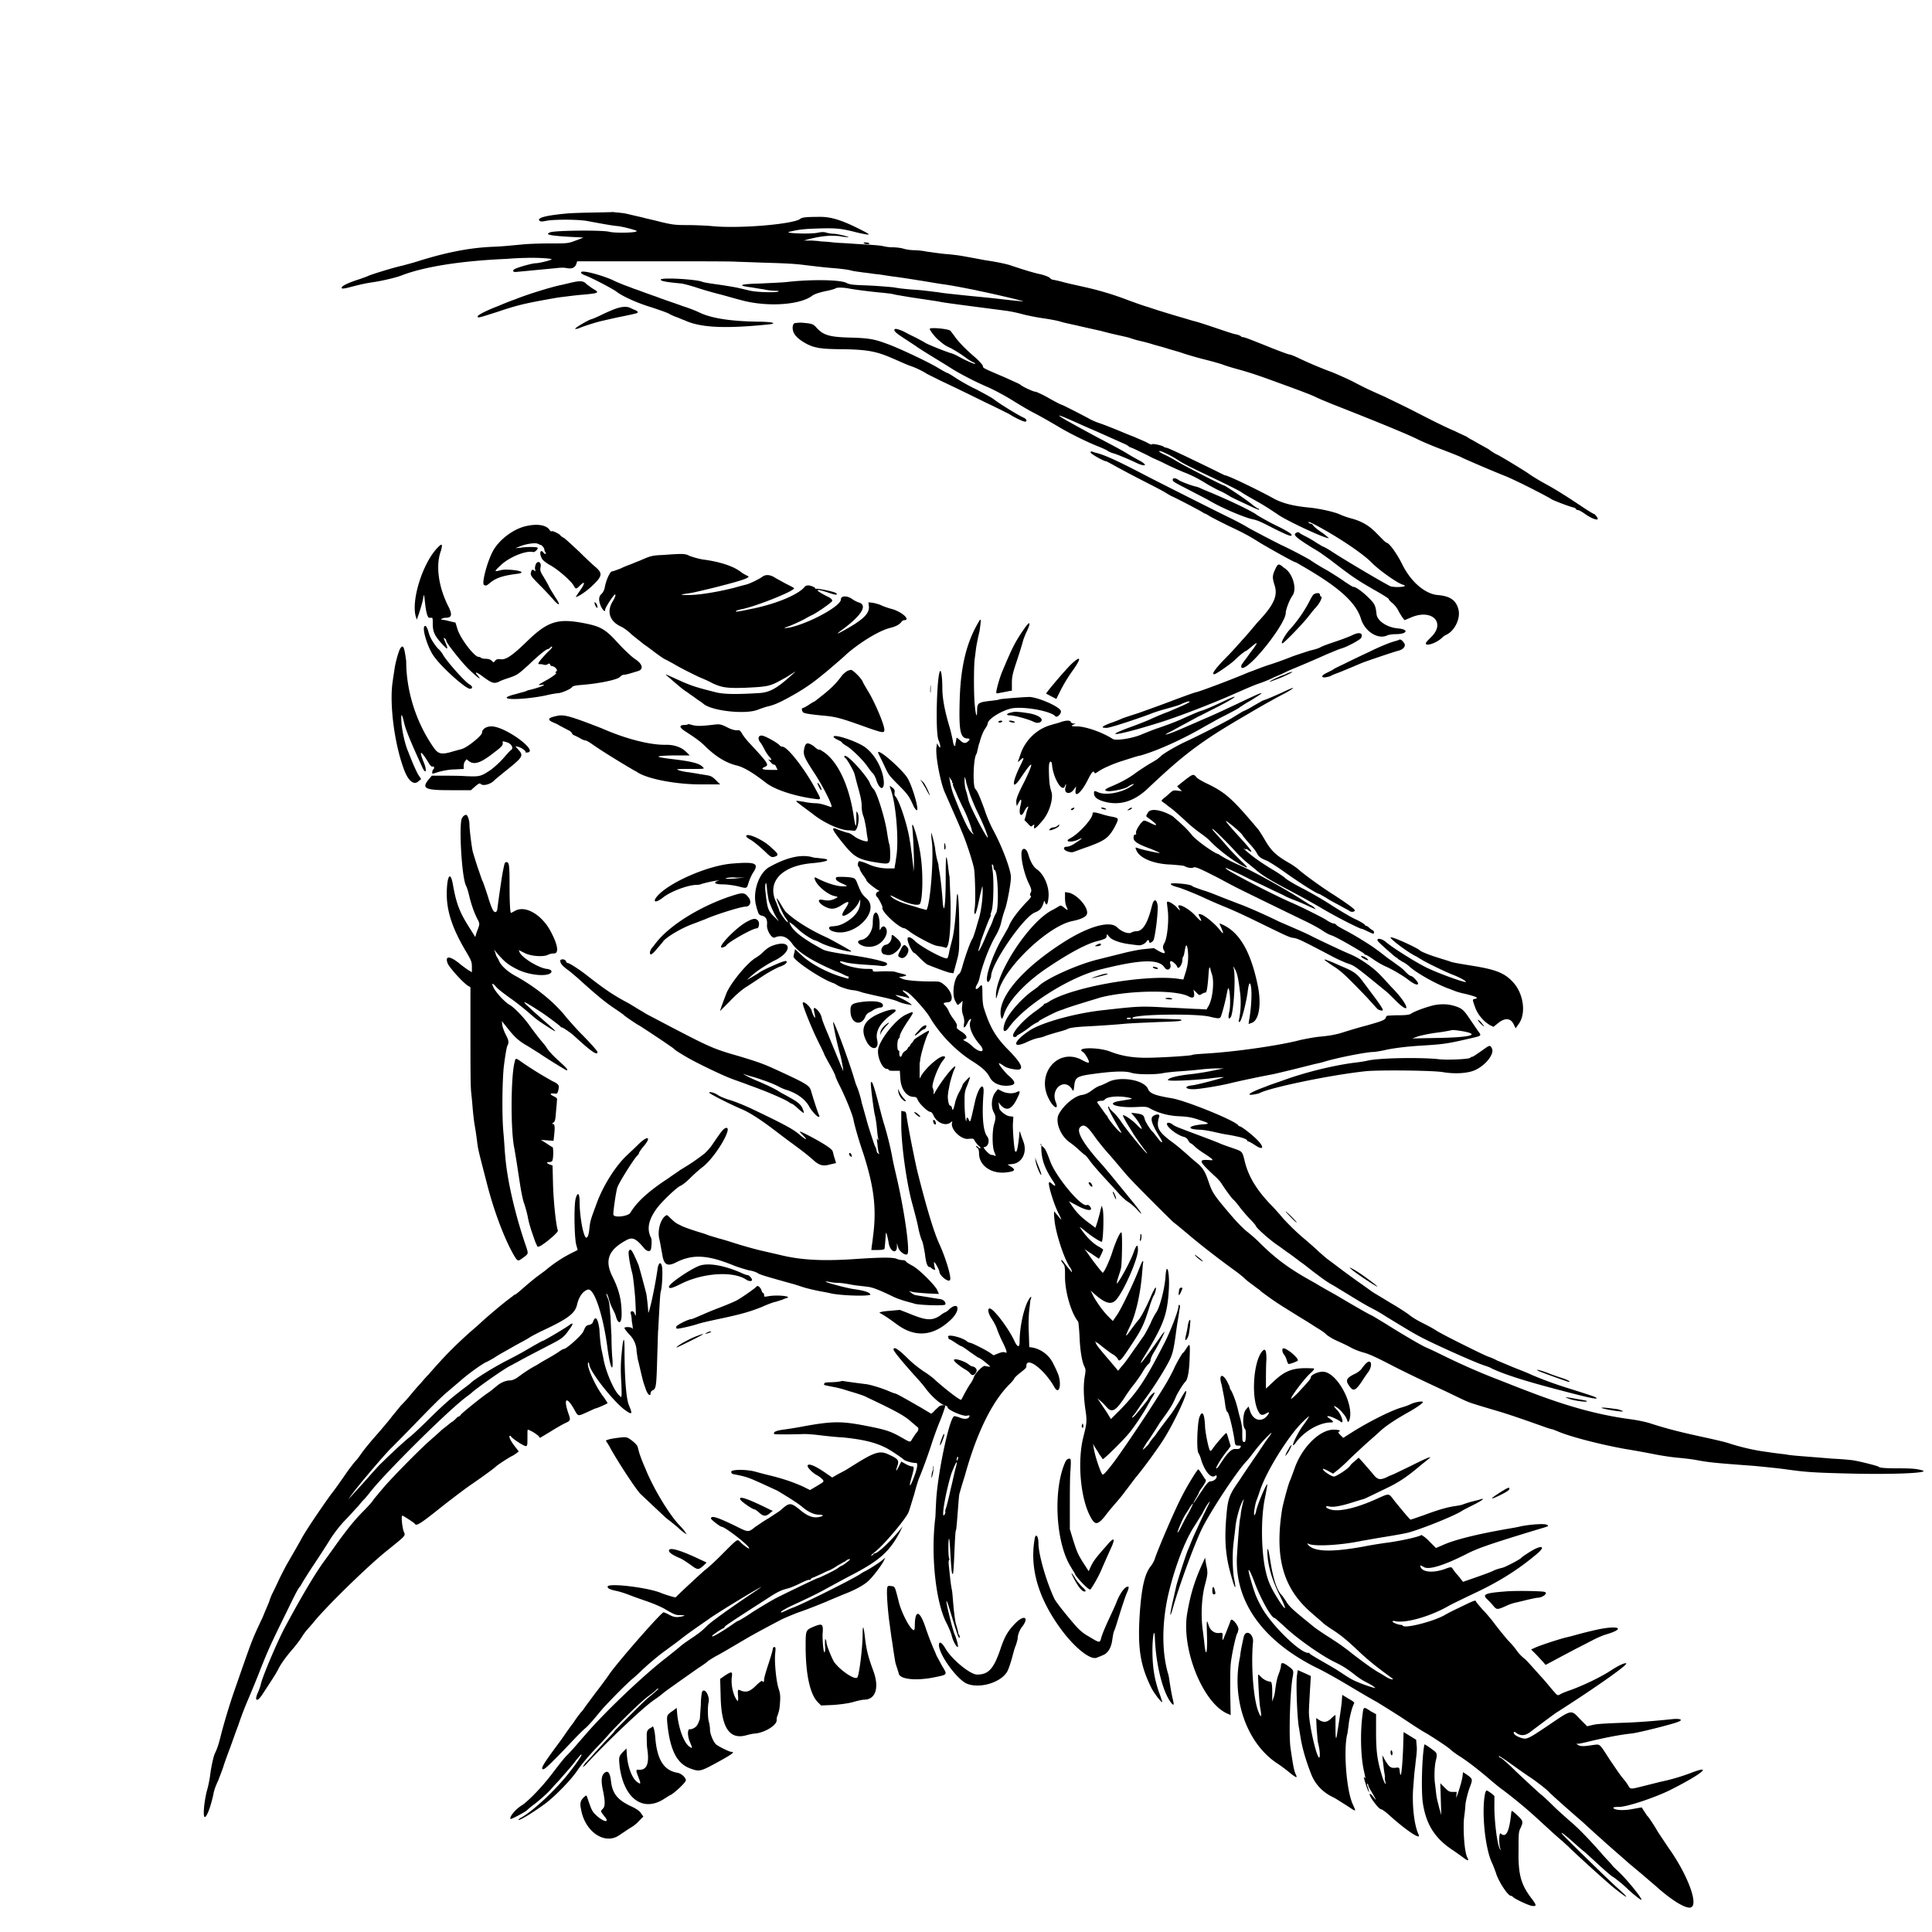 <svg xmlns="http://www.w3.org/2000/svg" viewBox="0 0 400 400"><path d="M117.4 44.2c-4.4.4-6.3.9-5.7 1.5.2.2.5.2 1.5 0 1.6-.3 6.8-.3 8.6.1 2.2.4 4.8.9 6 1 1.1.1 3.7.8 4 1 .4.4-4.3.5-5.6.2-1.4-.4-11.3-.3-12.3.1s-.3.6 2.1.8c1.3.1 2.9.2 3.6.2l1.2.1-1.6.6c-1.6.6-1.7.6-5.4.6-2.1 0-4.6.1-5.5.2-3.3.3-4 .4-6.4.5-4.6.2-9.3 1.1-15.1 2.9-1.2.4-2.8.8-3.5 1-1.5.3-6.4 1.8-7 2.1-.2.1-1.5.6-2.8 1-2.2.8-3 1.3-2.7 1.6.1.1.6 0 1.1-.1 3.4-.9 4.2-1 5.5-1.2 1.4-.2 4.6-.9 5.8-1.4 4.7-1.8 12.3-3 21.7-3.4 1.2-.1 3-.2 4-.2 1.9-.1 5.5.1 5.3.3-.2.2-2.6.8-3.3.8-.6 0-3.2.7-4.1 1.1-.8.3-.7.8.1.7l8.4-.8c.7-.1 1.5-.1 2 0 1 .2 1.7 0 2-.8l.2-.6h18c7.8 0 14.6 0 15.1.1.5 0 3.2.1 6 .2 3.6.1 6 .2 8.2.5 1.7.2 4.2.5 5.6.6 1.3.1 3.1.3 3.8.5s1.9.3 2.4.4c1.1.1 2.2.3 3.2.4.3 0 1.9.3 3.5.5s4 .6 5.3.8c1.3.2 3.5.6 5 .8 1.4.2 3.5.6 4.5.8 1 .2 2.1.4 2.4.5 2.6.5 9.9 2.2 9.3 2.2-.1 0-2.3-.2-4.8-.5s-6-.6-7.8-.8c-1.8-.2-4-.4-5-.6-1-.1-3-.4-4.6-.5-1.6-.1-3.6-.3-4.5-.5-.9-.1-3.3-.3-5.4-.4-3.2-.1-3.8-.2-4.4-.5-1.2-.7-7.4-.8-12.5-.2-1 .1-3.5.2-5.4.3-4.2.1-5 .4-1.8.8.6.1 1.7.3 2.5.4.8.2 1.9.3 2.4.3.8 0 .9.1.5.2-.6.2-4.3.1-5.6-.2-.5-.1-1.7-.4-2.6-.6-.9-.2-2.8-.5-4.2-.7-1.4-.2-2.9-.4-3.3-.6-1.5-.5-8.5-.9-8.5-.4 0 .3 1.1.5 4.3.8.6.1 2.1.5 3.3.9 1.2.4 3.3 1 4.5 1.3 1.2.3 3.2.9 4.4 1.2 5.3 1.5 12.3 1.1 14.9-.9.4-.3 1.3-.6 2.6-.9 1.1-.2 2.1-.5 2.2-.6.2-.2 1.5-.2 2.6 0 .9.2 4.7.7 7 .9.9.1 2.1.2 2.7.4.6.1 2.8.5 4.9.8 2 .3 4.1.6 4.5.7.8.2 10.3 1.4 13.3 1.8.9.1 2.4.4 3.5.7 1.1.3 3.1.7 4.5.9 1.4.2 3 .5 3.6.7s2.1.5 3.4.8c1.3.3 3.5.8 4.9 1.1 1.4.4 3.2.8 4.1 1 .9.2 1.8.4 2 .5.3.1 1.2.4 2.1.6.9.2 2 .5 2.6.7s1.9.5 2.8.8 2.5.7 3.3 1c.9.3 2.9.9 4.5 1.3s3.4.9 3.9 1.1c.5.2 1.8.6 2.9.9 2.2.6 4.1 1.2 7.9 2.6 5.8 2.1 7.6 2.8 8.6 3.3.6.3 2.1.9 3.3 1.4 6.9 2.7 15.1 6 17.5 7.2 1.2.6 3.6 1.6 5.5 2.3 1.8.7 3.6 1.4 3.9 1.6 1.5.7 6.9 3 8.7 3.7 2.5 1 8.9 4.3 9.8 4.9.3.2 3.6 1.5 4.6 1.7.2.1.4.2.4.3s.2.2.4.2.9.4 1.6.9c1.3.9 2.5 1.3 2.5.9 0-.2-.6-1-.8-1-.1 0-1.1-.6-2.3-1.4-3.6-2.4-5.5-3.6-7.7-4.8-1.1-.6-2.8-1.6-3.6-2.2-1.5-1-6.3-3.9-6.5-3.9 0 0-.4-.2-.7-.4-.3-.2-.8-.5-1-.7-.9-.5-2.2-1.2-3.2-1.8-.6-.3-1.1-.6-1.2-.7-.1-.1-1.3-.6-2.7-1.3-1.5-.6-4.9-2.3-7.6-3.7-2.7-1.4-5.9-2.9-6.9-3.4-3.4-1.5-4-1.8-6.7-3.2-1.4-.7-3.3-1.5-4-1.8-2.2-.8-4.8-1.9-6.7-2.8-1-.5-2-.9-2.2-.9-.2 0-1.8-.6-3.6-1.3-5.2-2.1-5.8-2.3-6.1-2.3-.2 0-.3-.1-.4-.2-.1-.1-.6-.3-1.1-.4-.6-.1-2.3-.7-3.8-1.2s-3.8-1.3-5.1-1.6c-1.3-.4-3.4-1-4.7-1.4-1.3-.4-3.3-1-4.4-1.4-1.1-.3-3-1-4.1-1.4a63.1 63.1 0 0 0-9.3-2.8c-1.3-.3-3.2-.7-4.3-1-1.1-.3-2.1-.5-2.2-.5-.1 0-.4-.2-.6-.4-.2-.2-1-.5-1.8-.7-1.5-.3-3.7-1-6.1-1.8-.8-.3-3.1-.8-5.3-1.1-2.1-.4-4.3-.8-4.9-.9-.5-.1-2-.3-3.3-.4-1.3-.1-3.1-.4-4-.5-.9-.2-2.1-.3-2.6-.3-.6 0-1.5-.1-2.2-.3-.6-.2-1.7-.3-2.3-.3-.6 0-1.4-.1-1.8-.2-.7-.2-2.4-.3-5.8-.5-1.4-.1-2.9-.2-3.2-.2-.3 0-1.4-.1-2.3-.2-1-.1-2-.1-2.2-.2-.3 0-1.1-.1-1.8-.1h-1.3l1.1-.3c2.8-.7 4.6-.8 6.4-.6.9.2 1.7.2 1.8.2.1-.1-2.4-.7-3.1-.7-.3 0-1-.1-1.4-.2-.6-.2-1-.2-2 0-1.4.3-7 .1-5.8-.2 2-.5 3.1-.6 6.2-.7 3.7-.1 4.6 0 8.1.9 2.7.6 2.8.5.6-.6-3.9-2-6.2-2.7-8.4-2.7-3.1 0-3.8.1-4.2.4-1.3 1.1-12.7 2.1-18.4 1.5-1.2-.1-3.5-.2-5.1-.2-2.5 0-3.1-.1-5.6-.7-1.5-.4-3-.7-3.3-.8-.3-.1-1.3-.3-2.1-.5-.9-.2-2-.5-2.5-.5-.5-.1-1.3-.1-1.7-.2-2.1.1-7.2.1-9.6.3m61.5 6.2c.4.2 1.2.2 1.1 0-.1-.1-.4-.2-.7-.2-.5 0-.6 0-.4.2m-58.6 6c0 .2.3.4.8.6 1.2.4 6 2.9 6.7 3.5 1.2.9 4.3 2.3 7 3.1 1.5.5 3.3 1.1 3.8 1.4s1.3.6 1.6.7c.3.1.9.4 1.5.6 3.2 1.5 8.1 1.8 17.1.9 2.4-.2 1.3-.6-2-.6-5.6-.1-9.5-.7-12-1.9-.6-.3-2.1-.9-3.4-1.3-1.3-.5-3.8-1.3-5.6-2-1.8-.6-3.8-1.4-4.5-1.6-.7-.3-1.9-.7-2.6-1-.7-.3-1.5-.6-1.8-.8-2.5-1.1-6.6-2.2-6.6-1.6m-1.5 2c-.5.1-1.7.4-2.6.6-2 .4-7.2 2-9.6 3-.9.3-2.4.9-3.3 1.3-2.4.9-4.4 1.9-4.4 2.2 0 .4.2.3 4.3-1 3.8-1.3 5.7-1.7 9.5-2.4 1.1-.2 2.7-.5 3.6-.6s3-.4 4.5-.5c3.2-.3 3.4-.4 2-1.2-.5-.3-1.1-.8-1.4-1-.5-.6-1.2-.7-2.6-.4m7.7 5.9c-1 .4-2.2 1-2.6 1.2-.5.2-1.1.5-1.5.6-.7.2-3.6 1.9-3.3 2 .1 0 .5 0 .9-.2.9-.4 3.8-1.3 4.8-1.5.5-.1 2.1-.5 3.6-.8s2.9-.6 3.2-.7c.6-.1.6-.4-.1-.7-.3-.1-.7-.3-.9-.4-.9-.5-2.3-.3-4.1.5m38 2.6c-.5.3-.5 1.4-.1 2.1.5 1.1 2.9 2.6 4.5 2.9.4.1.9.2 1.2.2.3.1 2.3.2 4.6.2 5.1.1 6.9.5 10.1 1.9 1.2.5 2.9 1.3 3.8 1.6.9.3 2.4 1 3.3 1.6l2.6 1.3c.8.4 2.4 1.1 9.5 4.6 1.7.8 3.3 1.6 3.5 1.7l1.4.7c1.4.9 3 1.6 3.3 1.6.5 0 .4-.5-.2-.8-1-.4-5.2-3-6.2-3.8-.5-.4-2.2-1.3-3.7-2.1-1.5-.7-3.4-1.8-4.3-2.4-.9-.6-1.6-1-1.7-1s-1-.5-2-1.1c-1.8-1.1-8.3-4.2-10.7-5-2.4-.9-3.7-1.1-7.1-1.2-4.6-.1-5.8-.5-7.2-2-.8-.9-1-.9-3.2-1.1-.7 0-1.3.1-1.4.1m20.7 1.3c-.2.3.4.8 1.6 1.6l2.6 1.7c.8.6 2.6 1.7 3.9 2.5 1.3.8 2.8 1.7 3.4 2.1 1.7 1.1 4.9 2.8 7.7 4 1.4.6 3.8 1.9 5.4 2.9 1.6 1 3.5 2.1 4.1 2.4 2.1 1.1 3.1 1.7 5 2.8 2.1 1.3 5.9 3.2 8.4 4.2 1 .4 1.9.8 2.1 1 .2.1.6.3.9.4.6.1 3.7 1.4 4.9 2 1.9.9 2.6.6.8-.4-.2-.1-1.5-.8-2.8-1.6-1.3-.8-4-2.2-5.9-3.2-7.8-4.2-9.6-5.3-6.7-4.1.7.3 2.3 1 3.4 1.5s3 1.3 4.1 1.8l4.7 2.1c.5.2.9.5 1 .6l.1.1c0-.1 1.1.4 2.3 1 1.3.6 2.4 1.2 2.4 1.2s1.2.5 2.6 1.2c1.4.7 3.4 1.6 4.5 2 1.8.8 2.4 1.1 4.5 2.4.4.2 1.4.8 2.3 1.2.9.4 1.9 1 2.2 1.2.7.4 2.7 1.3 4.8 2.3.7.3 1.2.5 1.2.4 0-.1-.1-.2-.2-.2s-.7-.4-1.2-.8c-1-.9-5.7-4-5.9-4-.3 0-7.7-3.8-9.6-4.9-1.1-.7-2.5-1.4-3-1.6-.5-.3-.9-.5-.8-.6.2-.2 2.6 1 3.8 1.8 1.1.7 1.4.9 6.2 3.2 3.6 1.7 6.8 3.3 7 3.5.1.1 1.6 1 3.4 2 1.8 1 3.5 2.2 4 2.5 1.5 1.2 10.3 5.3 10.7 5 0 0-.6-.6-1.5-1.2s-1.6-1.2-1.7-1.4c-.1-.1-.2-.3-.3-.3-.4-.1-.7-.2-.7-.4s1.4.5 4 2c4.1 2.4 7.8 5 9.2 6.5 1.4 1.4 5 4 6.2 4.4.6.2.7.3.4.4-.6.2-2.5.2-3-.1-2.8-1.5-10-5.8-12.1-7.2-.8-.5-1.5-.9-1.6-.9-.1 0-.7-.4-1.4-.8a21 21 0 0 0-2.4-1.4c-.6-.3-1.1-.6-1.2-.7-.2-.3-1 .1-.9.4 0 .3.9 1 2.3 1.9.2.1.9.6 1.6 1 .7.4 1.3.8 1.3.8s1 .7 2.1 1.5c4.7 3.6 5.4 4.1 9.6 6.5 1.4.8 2.5 1.5 2.5 1.6 0 .1.3.5.7.8.4.3 1 1 1.3 1.6.3.6.7 1.2.9 1.5l.4.5 1.2-.5c4.4-2 7.5 1 4.2 4.1-.5.5-1 1-1 1.2 0 .7 2.3-.1 3.4-1.2.2-.2.6-.5.9-.6 1.8-.9 3-3.6 2.4-5.4-.5-1.8-1.8-2.6-4.2-2.8-2.6-.2-5.6-2.7-7.4-6.4-1.1-2.2-2.5-4.1-3.1-4.4-.4-.1-.7-.5-2.4-2.2-1.3-1.3-2.7-2.2-4.8-2.8-.8-.2-2-.6-2.6-.9-1.4-.6-4.3-1.2-6.2-1.4-3.3-.3-5.8-.9-7.7-2-3.1-1.7-9.3-4.7-9.9-4.7-.1 0-1.6-.8-3.5-1.7-4.1-2-8.3-4-8.6-4-.1 0-.5-.1-.7-.3-.7-.3-2.3-.6-2.3-.4 0 .1-.4 0-.9-.3s-1.8-.8-2.9-1.3c-1.1-.4-2.7-1.1-3.7-1.5-1-.4-2.5-1-3.4-1.3-.9-.3-1.7-.7-1.9-.8-.3-.2-5.7-3-5.9-3-.1 0-1.3-.6-2.7-1.4-1.4-.8-2.6-1.3-2.7-1.3-.2.1-2.7-1-3.2-1.5-.1-.1-1.5-.7-3-1.4-4.7-2-4.7-2-4.7-2.4 0-.2-.7-1-1.6-1.8-2.2-1.9-3-2.8-4-4-.4-.6-.9-1.2-1.1-1.5-.3-.4-4.3-.8-4.3-.4 0 .3 1.1 1.7 1.8 2.3.4.3.8.7 1 .8.2.2.9.6 1.6.9.7.4 1.9 1.1 2.7 1.7.8.6 1.6 1.1 1.9 1.2.2.1.4.2.4.3 0 .2-1.8-.6-3.1-1.3-.7-.4-1.5-.8-2-.9-1.8-.6-4.7-1.8-5.2-2.1-.3-.2-1.4-.8-2.4-1.3-1.1-.5-2.1-1.1-2.4-1.2-1-.4-1.4-.5-1.6-.3m40.6 25.5c.1.3 2.7 1.8 3.2 1.8.1 0 .6.3 1.2.6.5.3 2.9 1.6 5.4 2.9 4.1 2.1 5.1 2.6 6.2 3.3.2.1.5.3.7.4 1 .4 6.5 3.3 6.7 3.5l.1.1c0-.1.6.2 1.2.6.7.4 2.3 1.2 3.7 1.9 3.4 1.6 4.5 2.2 6.7 3.6 2.2 1.3 7 4 7.3 4 .1 0 1.1.6 2.3 1.3 6.8 4 10.3 7.1 11.3 10.5.8 2.5 3.4 4.2 5.3 3.4.4-.2 1.2-.3 1.8-.3 2.5 0 2.9-1 .5-1.2-2.2-.2-4.2-1.5-4.4-2.9-.2-1.9-.4-2.2-1.6-3.4-1.3-1.3-2.7-2.3-3.2-2.3-.2 0-.9-.5-1.7-1-.8-.6-2.4-1.6-3.7-2.4-1.3-.7-2.9-1.7-3.6-2.2-.7-.4-3.4-1.9-6-3.1-2.6-1.3-5.6-2.9-6.7-3.5-1.1-.7-2.9-1.6-3.9-2.1-2.1-1-14-7-17.3-8.7-6.3-3.3-8.8-4.4-10.6-4.8-.8-.3-.9-.3-.9 0m17 5.6c0 .4.2.5 3.5 2.2 1.7.9 3.5 1.8 4 2.1 2.5 1.5 7.2 3.5 9 3.9 1 .2 1.7.5 4.2 1.8 3.2 1.6 4 1.9 3.9 1.4 0-.2-1.3-1-3.4-2-1.8-.9-3.5-1.9-3.8-2.1-.7-.6-4.8-2.6-8.1-4-1.6-.7-3.1-1.3-3.3-1.4-.2-.1-.8-.4-1.4-.5-1.4-.4-2.6-.9-3.2-1.2-.8-.6-1.4-.6-1.4-.2M108.6 109c-2.6.7-5.4 2.9-6.6 5.2-1.2 2.3-2.3 6.6-1.8 6.9.4.2.5.2 1.1-.3 1.3-1.1 2.6-1.6 5.8-2 1.5-.2 1-.6-1-.8-1.2-.1-2-.1-2.6.1-1.2.3-1.2.2.1-1 1.7-1.7 5.3-3.2 6.8-2.8.3.1 1.1-.7.9-.9-.2-.2-2.4-.2-3.5 0l-1.1.1 1-.4c1.2-.5 3.2-.8 3.7-.5.2.1.4.2.5.2.2 0 .8.6.8 1 0 .1.1.4.2.5.3.5-.1.5-.4.1-.7-.9-.9.4-.2 1.4.2.3.9.8 1.4 1.1 1.6.8 4.6 3.4 5.1 4.4.4.7.5.7 1.2 0 1.2-1.2 1.2-.6 0 1.1-.5.7-.8 1.2-.8 1.2.5 0 2.4-1.3 3.5-2.4 2-1.9 2.1-2.5.6-3.8-.5-.4-2.1-1.9-3.4-3.2-1.4-1.3-2.8-2.6-3.1-2.8-.4-.2-.8-.5-.9-.7-.4-.3-1.6-.9-1.7-.7-.1.1-.3-.1-.5-.4-.8-1-2.8-1.2-5.1-.6m-18.2 4.6c-3 3.3-5.3 10.8-4.3 14.1l.2.6.2-.6c.3-.8 1-3 1.1-3.8.2-1.1.2-.9.4.9.2 1.9.5 3.1.9 3.1h.5c.2 0 .2.4.2 1.3 0 1.6.4 2.5 2 4.2 1.2 1.3 1.3 1.2.4-.9-.2-.5-.2-.5.1-.3.2.1.3.3.3.5 0 .4 3.3 4.6 4.8 6 1.9 1.8 2.8 2.4 1.5.9-.5-.6.1-.4 1.3.5 1.9 1.4 2.3 1.5 3.4 1 .3-.2 1.2-.5 1.8-.7 1.8-.6 2-.7 4.3-2.8 2.2-2.1 3.6-3.2 3.9-3.2.1 0 .3-.1.5-.3.2-.2.3-.3.4-.2s-.3.6-.9 1.1c-1.8 1.9-2.3 2.6-1.7 2.5.1 0 .5 0 .8.1.3.1.7.1.9-.1.3-.2.4-.1.5.1.1.2.2.3.3.3.6 0 1.4.8 1 1.1-.3.2-.3.3-.1.3.4 0-.8.9-2.1 1.6-1.6.9-1.8 1-.9.9 1.5-.2-.5.6-2.7 1.1-.1 0-.3.1-.5.2s-1.1.3-2.1.6c-4.9 1.2.6 1.4 6.1.3a24 24 0 0 1 2.7-.5c.6 0 2.5-.8 2.8-1.2.2-.3.8-.4 2.1-.5 3.7-.3 7.5-1.1 7.9-1.7.2-.2.5-.4.8-.4.4 0 1.4-.3 3-.8 1.1-.4.8-1.5-.8-2.5-.7-.5-2.2-1.9-3.3-3.1-2.8-3.1-3.7-3.6-7.3-4.3-5.3-1-7.4-.4-11.7 3.8-3 2.9-4.3 3.8-5.4 3.7-.7-.1-.9 0-1.2.3-.3.4-.3.4-.7 0-.2-.2-.6-.4-1.2-.4-.5 0-.9-.1-1-.2-.1-.1-.3-.2-.5-.2-.9 0-3.8-3.8-4.4-5.8l-.4-1.3-1.3-.3c-.7-.2-1.4-.3-1.5-.3-.5 0 .2-.4.8-.4 1.3 0 1.4-.7.4-2.6-2-4.1-2.5-8.4-1.4-11.3.4-1.5.2-1.6-.9-.4m46.9 1.3c-2.4.1-2.6.2-4.9 1.2-.8.3-1.7.7-2 .8-.3.1-1.1.4-1.9.8-.8.3-1.6.6-1.8.6-.4 0-1.3 2-1.5 3.4-.1.4-.3.9-.6 1.2-.7.6-.7 1.4-.2 2.6.5 1 .9 1.3.9.7 0-.4 1.7-3 2-3.1.3-.1 0 .7-.5 1.5-1.2 2-.6 4 1.7 5.1.5.2 1.5.9 2.2 1.6.7.6 1.9 1.5 2.6 2.1.8.5 1.9 1.4 2.6 1.9.7.5 1.5 1.1 2 1.3.4.2 1.1.6 1.5.8 1.1.7 3.9 2.1 5.4 2.8.7.3 1.9.8 2.6 1.2 2.1 1 3.2 1.1 6.8 1 4.3-.2 5-.3 6.8-1.2.7-.4 1.9-1 2.6-1.5 1.3-.8 1.3-.8.6-.2-3.3 3-4.8 3.9-7.2 4-4.9.3-7 .2-8.5-.1-4.8-1.2-5.4-1.4-9.1-3.1-1.8-.8-1.8-.8-1.2-.3 2.2 1.9 3.1 2.7 3.9 3.2.5.3.9.7 1 .7.1.1.6.4 1.1.8.6.4 1.2.8 1.3.9 1.6 1.6 9 2.4 11.5 1.3.3-.1 1.3-.5 2.2-.7 1.6-.4 3.1-1.2 5.9-2.8 2.6-1.6 3.4-2.2 6.2-4.5 1.4-1.2 3.3-2.8 4-3.5 3-2.6 6.9-4.9 9-5.4 1.2-.3 1.9-.7 2.3-1.2.1-.2.4-.4.6-.4 1.4 0-.4-1.7-2.5-2.3-.8-.2-1.9-.6-2.3-.8-.4-.2-1.2-.4-1.7-.5l-.9-.1.1.9c.1 1.5-1.3 2.8-5.5 5.1-1.3.7-1.3.6.2-.5 3.9-2.9 5.1-5 3.1-5.5-.3-.1-.9-.4-1.3-.7-1-.7-2.3-.7-2.3.1 0 1.4-6.5 4.9-10.5 5.8-1.1.2-1.6.2-.7-.1.7-.2 2.7-1.1 3.8-1.7.5-.3 1.1-.6 1.3-.7.8-.3 4.3-2.7 4.3-3 0-.3-.3-.6-1.2-1-2.5-1.3-2.4-1.6.1-.8 1.7.6 2.4.7 1.9.2-.3-.3-3.8-1-4.1-.9-.2.1-.3 0-.2 0 .2-.2-.9-.7-1.5-.7-.2 0-.6.1-.7.3-1.4 1.7-6.3 3.7-11.7 4.7-.9.2-1.9.4-2.2.4-.3.1-.4 0-.3-.1.1-.1.7-.3 1.3-.4 2.9-.6 10.7-3.7 10.7-4.3 0-.1-.6-.4-1.4-.8-.8-.4-1.8-1-2.4-1.3-1-.7-1.9-.8-2.6-.4-.8.6-2.7 1.5-3.4 1.7-.4.1-1.6.4-2.6.7-3.6.9-7.3 1.5-9.6 1.5-1.6 0-1.7-.1-.2-.3 1.3-.2.9-.1 5.1-1.1 6.8-1.7 8.4-2.3 7.4-2.6-.2-.1-.8-.4-1.2-.7-1.5-1.2-4.1-2.1-7.5-2.6-1-.1-2.4-.5-3.2-.8-1-.5-1.4-.5-5.5-.2m-26.4 2c-.1.3-.2.7-.1 1 .1.4 0 .5-.2.2-.4-.3-.6-.1-.7.6-.1.4.3.9 1.9 2.5 1.1 1.1 2.4 2.5 2.9 3.1 1.2 1.3 1.4 1 .3-.6-.4-.7-1.1-1.7-1.4-2.4-.3-.6-.9-1.6-1.2-2.1-.5-.8-.6-1.1-.5-1.7.3-1.1-.6-1.6-1-.6m153.1 1c-.6 1.3-.6 1.7-.1 3.3.7 2.2-.2 4.1-3.5 7.6-.2.2-.4.5-.6.7-2 2.4-2.5 2.9-2.6 3-.1.1-.4.5-.9 1-.4.5-1.7 1.9-2.9 3.1-1.9 2-2.6 3-2 3 .3 0 3.1-1.9 4.2-2.9.6-.6 1.4-1.3 1.7-1.5.3-.2.5-.4.6-.4s.6-.4 1.2-.9c1.3-1.1 1.4-1 .4.4-.5.6-1.1 1.5-1.4 1.9-.3.4-.7.9-.8 1.1-.4.4-.4 1-.1 1 1.8 0 9-9.2 9-11.4 0-.7.8-2.8 1.4-3.6 1-1.4 0-4.7-1.7-5.7-1.2-1-1.3-1-1.9.3m8.1 5.1c-.2 0-.6.7-1 1.5a28.35 28.35 0 0 1-4.3 6.1c-.9 1.1-1.7 2.6-1.3 2.6.3 0 4.2-4 5.5-5.7.4-.5 1-1.3 1.5-1.8.8-.9 1.4-2.2 1-2.2-.1 0-.2-.1-.2-.3 0-.2-.1-.3-.3-.4-.4 0-.5 0-.9.2m-149 1.8c0 .5.6 1.4.6.9 0-.2-.1-.6-.3-.8-.3-.3-.3-.3-.3-.1m79.1 4.7c-2.2 4-3.3 8.8-3.5 15.2-.2 6.7.1 8.1 1.6 8.2.5 0 .6.2.1.6-.5.5-1 .4-1.7-.3-.6-.5-.7-.6-.7-.2 0 .2-.1.4-.1.6 0 .1-.1.3-.1.5 0 .7-.4.3-.5-.6-.1-.5-.4-2-.8-3.3-1-3.4-1.4-5.8-1.4-7.8 0-1.9-.2-3.5-.4-3.5-.7 0-1.1 12.6-.4 14.3.5 1.2.5 2.1 0 1.2l-.3-.5-.1.7c-.3 1.5.7 6.9 1.6 9.2l1.8 4.1c.7 1.6 1.5 3.4 1.8 4.2.9 2 2.5 6.9 2.6 8 .2 1.7.3 6.8.1 7.9-.1.6-.1 1.1 0 1.2.2.2.5-.8 1.1-3.8.3-1.2.5-2.1.5-1.9.2 1.6-.2 4.8-.7 6.6-.3.9-.6 2.1-.8 2.7-.2.6-.4 1.3-.6 1.6-.4.6-1.4 3.4-2 5.5-.2.8-.5 1.6-.7 1.7-1.1.8-1.6 4.3-.8 5.7.5.9.4.9 1 .4l.5-.5-.1 1.1a4 4 0 0 0 .2 1.9c.2.6.3 1.2.2 1.7-.2 1.1.1 1.1.7-.1.4-.9 1-1.2.6-.3-.4 1 .4 3 1.9 4.7 1.4 1.6.3 2-1.4.5-.5-.5-1.2-1-1.5-1.1l-.5-.3.4-.2c.6-.2.3-.9-.9-1.6-.7-.5-.9-.6-.8-1 .1-.3-.1-.7-.6-1.4-.4-.5-.9-1.3-1.1-1.8s-.6-1-.8-1.2c-.4-.4-.3-.5.7-.6 1.3-.1.8-2.3-.8-3.6-.9-.7-.9-.7-2.6-.7-2.7 0-5.5-.2-6.2-.6l-.6-.3.7-.1c1.1-.2 1.1-.3 0-.6-.5-.1-1.2-.3-1.5-.4-.3-.1-1.5-.1-2.6-.1-1.8.1-2 .1-2-.2 0-.3-.2-.3-1.2-.3-2.2 0-5.4-.9-5.6-1.5 0-.1.3-.1 1 .1.6.2 2.3.4 3.8.5 1.5.1 3.2.2 3.8.3 1.1.1 1.6-.5.7-.8-1.9-.6-4-1-7.3-1.5-3.4-.5-4.9-.8-5.5-1.1-3.9-2.1-6.1-3.7-6.8-5.2l-.2-.5.6.4c.3.2 1 .9 1.6 1.4.9.8 2.8 2 3.2 2 .1 0 .7.3 1.3.6 1.6.8 6.6 2.1 6.1 1.6-.2-.2-4.2-2.4-4.8-2.7-3.6-1.6-6.8-3.6-8.7-5.4-.2-.2-.7-1-1.1-1.7-.4-.7-.8-1.2-.8-1.1 0 .4 1.3 3.3 1.8 4 .7.9.7 1.2.2.7-.5-.5-1.5-2-1.5-2.3 0-.1-.3-.8-.6-1.6-2-4.2 1.1-7.6 7.6-8.1 3.2-.3 4-.8 1.5-1-.6-.1-1.3-.1-1.5-.2-2.4-.7-5.4 0-9 2-2.2 1.2-3.6 5.3-2.7 8.2.1.5.3 1 .4 1.3.1.3.3.5.8.6.8.2 1.1.8 1 1.9-.1 1.1 1 2.9 1.6 2.6 1.4-.6 2.6-.2 3.7 1.4 1.3 1.8 4.3 3.6 9 5.6.6.2 1.4.6 1.8.8.4.2.8.3.8.3.1 0 .1 0 0 .1s0 .2 0 .3h-.1c-.2 0-.8-.2-1.5-.4-2.9-.9-6.2-2.6-8.1-4.4l-1.4-1.3-.1.6c-.1.4-.2.7-.2.9-.3.6 5.4 4.5 8.1 5.5.4.1.8.4 1 .5.4.3 2.2.9 3.1 1 .4 0 1.3.2 2.1.5.8.2 2.5.6 3.9.9 1.4.3 2.9.7 3.3.9a8.8 8.8 0 0 0 2.5.7c1.1.4-.1-.5-1.5-1.2-1-.5-1.6-.8-1.3-.8.3.1.7.1.9.2.2 0 .6.1.8.2.2 0 .5.1.7.2.6.2.4-.2-.4-.9-.9-.7-.8-.9.3-.3.8.4 3.9 3.8 4.7 5.2 2 3.4 5.3 6.9 8.8 9.1 2.2 1.4 3 2.2 3.6 3.3.6 1.2 1.9 1.8 3.5 1.8 2.1-.1 2.1-.7.2-2.3-.3-.3-.9-1-1.3-1.5-.8-1.1-.6-1.1.7-.2.6.4 2.6.8 3.1.6.8-.3.1-1.6-2.6-4.3-2.5-2.6-3.6-4.6-4.8-8.4-.2-.6-.3-1.8-.3-2.9 0-2-.1-2.1-.6-1.5-.7.8-1.1.5-.5-.5.2-.3.4-.9.5-1.3.5-2.5 2-6.4 3.2-8.5.6-1 1.1-2.1 1.3-3.1.2-.9.6-2.2.9-3 .4-1.4 1.1-5 1.1-6.3 0-1.4-1.7-6.1-3.7-9.8-.6-1.1-1.4-3-1.8-4.3-.9-2.4-1.4-3.7-1.9-4.2-.5-.6-.4-6 .2-7.1.1-.2.2-.4.2-.5 0-.1.1-.4.2-.9.1-.4.2-.9.3-1 .2-.9.7-2.3 1.2-3 .3-.4.5-.9.5-1 0-1 3.4-3 5.4-3.2 2.7-.3 7.8.7 8.6 1.7.4.4 1.4-.7 1.1-1.2-.6-1-4.7-2.7-6.4-2.8-1.2 0-6.1.4-6.3.5-.1.1-.9.2-1.8.3-2.5.3-2.8.4-2.8 2 0 1.8-.3 1-.5-1.3-.2-2.1-.2-7.8 0-9.4.1-.6.2-1.6.3-2.3.1-.7.4-2.2.7-3.4.4-2.9.4-3-.6-1.2m9.7.9c-1.8 2.6-2.4 3.9-4.3 8.4-.7 1.6-1.5 4.6-1.3 4.7.1.1.5 0 1-.1s1.1-.2 1.5-.3l.7-.1v-1.6c0-1.4.2-2.1 1.1-4.8.6-1.8 1.1-3.5 1.2-3.9.1-.4.4-1.1.6-1.6 1.2-2.4.9-2.8-.5-.7m-124.1-.6c-.3.9.9 4.7 2.2 6.3 1.6 2.2 6.4 6.5 7.3 6.5.6 0 .6-.5-.1-.9-.9-.5-4.3-4.3-5.4-6-.2-.4-.7-1.1-1.2-1.5-.9-1.1-1.6-2.2-1.9-3.4-.3-1.1-.7-1.5-.9-1m192.2 1.7c-.4.2-1.9.8-3.4 1.3s-2.9 1-3.2 1.2c-.3.2-1.3.5-2.2.7-.9.3-2.5.8-3.6 1.2-1 .4-3.1 1.2-4.7 1.7s-3.5 1.3-4.4 1.6c-3 1.3-9.9 3.9-10.8 4.1-.2 0-2.7.9-5.6 2-2.9 1.1-5.8 2.1-6.3 2.3-2.8.9-3.4 1.1-3.8 1.3-.2.1-1.2.5-2.1.8-1.8.7-2.1 1-.8 1 .7 0 5.9-1.7 9.1-2.9.7-.3 2-.7 2.7-.9 2.9-.8 3.2-.9 3.8-1.2.9-.4 1.6-.6 1.6-.4 0 .2-2.6 1.3-4.5 2.1-.9.3-2.5 1-3.6 1.5s-3.2 1.3-4.6 1.8c-5.9 2.2-1.4 1.4 7.1-1.3 3.7-1.2 10.2-3.7 14.5-5.6 2.3-1 4.5-2 5.8-2.4.8-.3 2.1-.8 2.8-1.2.8-.3 2.1-.9 2.9-1.3 1.6-.7 3.9-1.6 7.9-3.4 1.2-.5 2.6-1.1 3-1.2 1.4-.4 3.9-1.8 4.2-2.2.5-1.1-.4-1.3-1.8-.6m9.6 1l-.6.2c-.9.2-3.2 1.1-5.6 2.3-1.3.6-3.4 1.6-4.6 2.2-1.2.6-2.6 1.2-2.9 1.5l-1.4.7c-1 .5-1 1 .1.8.5-.1.9-.2 1-.3.1-.1.9-.4 1.7-.7 2-.8 4.3-1.8 4.8-2 .5-.2 6.3-2.2 7.5-2.5 1.1-.3 1.6-1.1 1-1.7-.4-.6-.8-.7-1-.5m-206.7 1.7c-.3.4-1 2.8-1.2 4.2-.1.7-.3 1.9-.4 2.7-.7 4.4.3 12.7 2.3 18.1.9 2.5 2.1 3.5 3.1 2.5l.5-.4-.4-.6c-.4-.5-1.3-2.5-2.3-5.1-.7-1.6-1.3-4.5-1.4-6.2-.1-1.9.1-1.8.6.4.3 1.2 1 3.1 3.8 9.2.7 1.4.9.5.3-1-1.2-2.9-.7-2.8 1.1.2.3.4.5.6.7.5.3-.1.4.4.1.6-.2.1-.3.9-.1.9 0 0 .6-.2 1.3-.4.7-.2 2.1-.5 3.2-.5l1.9-.1v-.6c0-.3.1-.8.3-1l.3-.4.5.4c1.1.8 2.4.4 5.2-1.8 1.6-1.2 1.8-1.5 1.8-1.9-.1-.5-.1-.5.9-.2.9.3 1.4 1.2.8 1.6-.2.1-.9.9-1.6 1.7-.8.9-1.8 1.8-2.6 2.4-2.1 1.4-2.3 1.4-5.1 1.3-1.4-.1-3.5-.1-4.8-.1h-2.3l-.5.6c-1.7 2-1.1 2.4 4.2 2.4h4.4l.9-.8c.7-.6 1-.7 1.1-.5.5.5 2.1.1 2.9-.8.1-.1 1.3-1.1 2.8-2.3 3.1-2.5 3.2-2.8 2.1-4l-.6-.7.5.1c.6.1 1.8.9 1.6 1.1-.1.1.1.1.3.1 2.6-.1-4-5.1-7.1-5.4-1.2-.1-2.2.5-2.2 1.3 0 .6-3.2 3.2-4.3 3.4-.3.1-1.1.3-1.8.5-2.3.7-3 .5-3.9-.8-3.7-5.3-5.7-11.8-5.7-17.9-.4-3-.6-3.5-1.2-2.7m138.8 3.4c-1.5 1.5-5.2 5.9-5.1 6 .1.1.6.3 1.1.6l1 .5.9-1.8c.5-1 1.5-2.7 2.3-3.8 2.1-2.9 2-3.6-.2-1.5m-46.4 1.4c-.3.2-.8.6-1 .9-1.2 1.6-2 2.4-3.7 3.8l-1.9 1.5c-.1 0-.6.3-1.2.7-.6.4-1.2.7-1.3.7-.3 0-.2.6.1.9.2.2 1.5.4 3.5.6 3.4.3 3.8.4 10.5 2.8 2.4.8 2.8.9 2.8.2 0-1.1-2.1-6-3.5-8.2-.4-.7-.9-1.5-1-1.8-.3-.7-2-2.4-2.4-2.4-.2 0-.6.1-.9.3m91.5.3c-.3.1-.8.4-1.2.5-1.1.4-2.7 1.2-2.7 1.3 0 .1.2 0 2.3-.8 1.6-.7 2.6-1.2 2.3-1.2-.1 0-.4.1-.7.2m-74.2 3.4c0 .6 0 .9.1.5V142c0-.3-.1 0-.1.7m72.8.7c-1.1.5-2.5 1.1-3 1.3-.5.2-1.2.4-1.4.6-.2.1-.9.5-1.6.9-.6.4-1.6.9-2.1 1.1-.5.3-1.5.9-2.3 1.4-1.4.8-5.6 3-9.2 4.7-2 .9-4.4 2.3-5.3 3-.3.3-.7.6-.8.7-.1.1-.9.6-1.8 1.1-.8.5-2.2 1.4-3 2-1.5 1.1-3.1 1.9-5 2.7-1.2.5-1.4.8-.5.9.8.1 3.6-.5 4.1-.9.7-.5 1.6-.8 1.1-.4-2 1.6-5.7 2.3-7.3 1.5-.7-.3-.8-.3-.8.2 0 .8.6 1.3 1.9 1.7 3.3 1 6.4.1 9.4-2.8 7.5-7.1 11.1-9.8 20.8-15.4 1.8-1.1 5.9-3.4 7.5-4.2 2.5-1.4 2-1.4-.7-.1m-4.9.3c-.7.3-2.2 1-4.3 2-1.3.6-4 1.9-6.1 2.8-2.1.9-4.8 2.1-6 2.6-2.1.9-3.8 1.4-2 .5 1-.5.9-.5 3.7-2l2.4-1.3c.1 0 1.4-.7 3-1.5 4.8-2.4 6.1-3.5 1.9-1.5-2.1 1-3.8 1.7-4.5 1.9-.4.1-2 .8-4 1.7-1.1.5-2.9 1.2-5.3 2-1.1.4-2.3.9-2.8 1.1-2 .9-5.5 1.4-6.1 1-2.2-1.4-5.4-2.5-7.2-2.6-1.4 0-1.6-.1-.9-.4l.4-.2h-.4c-.2 0-.5-.1-.6-.3-.1-.4-.9-.4-2.1 0-.5.2-1.4.4-2 .6-2.9.8-5.3 3.1-6.3 6-.2.6-.4 1.2-.5 1.4-.1.3 0 .3.4-.1.9-.8.9-.6.1 1-1.8 3.6-1.9 5.5 0 2.7 2.6-3.9 2.9-3.7.9.5-1.6 3.1-1.8 3.8-1.8 4.5l.1.8.4-.7c.5-1 .7-.8.4.5-.5 1.9.1 2.8.8 1.2.4-.8 1-1.3.7-.5-.1.2-.3.8-.4 1.4l-.3 1 .7.7c.5.6.7.7.9.5.4-.4.5-.3.4.1-.2.9.6.2 1.9-1.4 1.3-1.6 2.1-4.4 1.7-5.7-.1-.4-.3-1-.3-1.2-.2-.7-.3-3.8-.2-4.5.1-.8.5-.8.6-.1.2 2.9 2.2 6.1 2.7 4.5.2-.6.3-.3.1.3-.4 1.3.9 1.6 1.7.5l.5-.7-.1.7c-.3 1.9 1.2.6 2.5-2 .8-1.6 1.2-2.1 1.4-1.5.1.2.2.1.7-.2.9-.7 3.5-1.8 5.2-2.3.9-.3 1.9-.6 2.2-.7.3-.1 1-.3 1.5-.4 3.5-1 8.8-3.4 13.4-6.1.8-.4 2.6-1.5 4.1-2.2 1.5-.8 2.9-1.5 3-1.7.2-.1 1.2-.8 2.3-1.4 2.1-1.3 2.8-1.8 1.5-1.3m-51.1 3.8c-1 .2-1.2.6-.4.6 1 0 3.5.7 4.7 1.2.8.4 1.1.4 1.5.3 1.3-.6-.2-1.7-2.7-2-.6-.1-1.4-.2-1.8-.2-.3-.1-.9 0-1.3.1m-94 .7c-2 .4-2.2.8-.8 1.4.5.2 1.1.5 1.2.6.6.3 1.7.9 2.1 1.1.2.1.5.4.5.5.1.2.3.4.4.4.2.1.7.3 1.2.6s1 .5 1.2.5c.2 0 .7.3 1.3.7 1.5 1.1 5.7 3.7 8.1 5.1.5.3 1 .6 1.1.6 1.9 1.5 8.1 2.7 13.3 2.7h4.1l-.9-.9c-.7-.7-1.1-.9-1.9-1-.5-.1-1.3-.2-1.8-.3-.5-.1-1.3-.2-1.8-.3-1.1-.1-2.3-.4-2.5-.6-.1-.1 1.2-.1 2.8-.1 2.6 0 2.9 0 2.6-.3-.7-.8-2-1.2-6.1-1.7-4.2-.5-4.2-.7-.1-.8h3.4l-.7-.7c-1-1-2.5-1.5-4.1-1.5-3.3.1-8.4-1.2-13.4-3.4-6.4-2.5-7.8-2.9-9.2-2.6m91.3 1.2c-.1.1.1.2.3.2.2 0 .4-.1.5-.2.1-.1-.1-.2-.3-.2-.2 0-.4.1-.5.2m2.3 0c.2.1.5.2.8.2.4 0 .4 0 .2-.2-.2-.1-.5-.2-.8-.2-.4 0-.4.1-.2.2m-67.5.7c-.9.1-.8.5.2 1.2 2.6 1.7 3.3 2.2 4.5 3.4 2.1 2 4.2 3.3 6.4 3.8 1.5.4 3.3 1.5 5.9 3.5 1.7 1.4 5.6 2.7 9.5 3.3 2.3.3 2.2.6.6-2.4-2.3-4.1-5.6-8.3-6.6-8.3-.2 0-.4-.1-.6-.3-.4-.5-2.9-1.9-3.6-2-.8-.1-1 .6-.4 1.4.2.2.6.9.9 1.5.3.6.8 1.3 1 1.5.5.5.5.8 0 .6-.3-.1-.3-.1 0 .2.4.5.8.9 1 .8.1 0 .3.2.4.5l.3.6h-1.3c-1.8 0-2.3-.2-1.4-.6 1-.4.8-.7-2.8-4.6-.7-.7-1.5-1.7-1.8-2.2-.4-.7-.6-.9-1-.8-.6 0-1.2-.1-2.5-.8-.9-.4-1.2-.5-2.1-.4-3.4.4-3.9.4-5.5-.1-.4.2-.8.2-1.1.2m31.1 2.5c.1.2.5.4.9.6.4.2.8.4.8.5s.4.4.9.7c1.1.6 3.7 3.2 4.4 4.3.3.4.7 1 1 1.3.3.2.7 1 .9 1.7.8 2.2 1.8 1.8 1.4-.6-.4-2.4-1.9-5-3.8-6.4-1.8-1.3-6.8-2.9-6.5-2.1m-6 2c-.4 1.6-.3 1.9 1.9 5.3 1.8 2.7 4.1 7.2 3.6 7.2l-1.2-.4c-.6-.2-1.5-.4-2-.4s-1.6-.1-2.5-.3c-2-.3-2-.4-.3.9.8.6 1.9 1.4 2.4 1.8 2.2 1.7 5.3 3.1 7 3.2.5 0 1.2.1 1.4.1.7 0 1.2-2.9.6-3.8-.2-.4-.2-.3-.2 1.5s-.2 1.6-.5-.4c-.9-6.4-3.2-11.4-6.1-13.5-.6-.4-1.1-.7-1.1-.6-.1.1-.6-.2-1.1-.7-1.2-.8-1.6-.8-1.9.1m15.2 1.2c0 .1.3.7.7 1.5.4.8.8 1.7 1 2.1.5 1 .6 1.2 2.7 3.3 1.8 1.8 2.1 2.3 2.9 4.1.1.3.4.7.6.9.8.6-.7-4.7-1.8-6.6-1.1-1.8-6.1-6.2-6.1-5.3m-7 .9s.1.2.3.3c.4.4 1.7 2.7 1.8 3.2.1.3.4 1.6.8 3 .5 1.8.7 2.8.7 3.6 0 .8.1 1.6.4 2.3.2.6.4 1.7.5 2.3.1.6.2 1.6.3 2 .1.6.1.8-.1.8-.7 0-2.1-.6-2.7-1.1-.4-.3-1-.7-1.4-.7-.4-.1-1.2-.4-1.8-.6-1.7-.8-1.5-.2 1.1 3 2.2 2.7 3.1 3.2 7 3.8 2.6.4 2.6.3 2.6-1.8 0-1-.1-1.9-.2-2.1-.1-.2-.3-1.4-.5-2.7-.4-2.6-2.1-8.2-2.8-8.7-.2-.2-.6-.8-.8-1.4-1.2-2.1-5.2-6.4-5.2-5.2m70.4 4.9l-1.5 1.2.5.5.5.5-.9-.1c-.8-.1-.9-.1-1.6.5-.4.4-1 .9-1.3 1.1-.5.5-.5.5-.2.7.2.2.6.4.8.6.2.2.8.6 1.3 1s1.6 1.4 2.6 2.3c.9.9 2.3 2 3 2.5.7.5 1.8 1.3 2.3 1.9 1.8 1.8 4.3 3.7 6.3 4.8 1.6.8 1.6.7-.1-.9-.7-.7-1.9-1.9-2.6-2.7-1.8-2.1-2.4-2.7-2.9-3.3-.3-.3-.4-.5-.4-.6.1-.1 2.4 2.1 4.9 4.8.7.8 1.8 1.8 2.3 2.2.5.4 1.2 1 1.6 1.3 1.3 1.2 3.1 2.3 6.7 4.2 2.1 1.1 5.2 2.8 6.9 3.8 2.8 1.7 8.1 4.4 8.5 4.4.1 0 .6.2 1.2.5s1.1.5 1.2.5c.3 0 .2-.6-.1-.7-.2-.1-.5-.3-.7-.5-.2-.2-.5-.4-.6-.4-.1 0-.3-.1-.3-.2s-.9-.7-2-1.2-3.2-1.8-4.8-2.8c-1.5-1-4.1-2.5-5.8-3.4-1.6-.8-3.3-1.8-3.8-2.2-.4-.4-1.9-1.4-3.3-2.2-2.2-1.4-3.4-2.2-5.2-3.8-.3-.3-.3-.3-.1-.2.2.2.4.2.4.1s.2 0 .4.2c1.3.9.7 0-1.6-2.5-2.1-2.3-3.3-3.7-2.9-3.5.8.5 3.2 2.5 3.4 3 .2.3.8 1 1.4 1.7.6.6 1.3 1.5 1.5 1.9.4.8.8 1.1 2.1 1.6.4.2 1.9 1.1 3.3 2.1 3.5 2.5 7.1 4.8 7.6 4.8l1.4.8c.7.5 2.1 1.2 3 1.7.9.5 1.7.9 1.8 1 .3.3 1.1.2 1.1-.1 0-.3-1.7-1.5-4.3-3.2-1.8-1.1-6.2-4.2-7.6-5.5-.4-.3-1-.7-1.3-.9-3-1.7-4-2.6-5.3-4.8-.7-1.2-1.4-2.3-1.6-2.5-5.4-6.4-6.7-7.6-11-9.6-.7-.4-1.5-.8-1.7-1.1-.6-.7-.7-.7-2.5.7m-48.1.4c-.1.1 0 .1.1.1s.2.1.1.2.1.5.2.8c.2.4.5 1.1.7 1.6.2.5.7 1.5 1 2.2.6 1 1.9 4.2 2 5 0 .1.1.3.2.5.4.6 0 .3-.6-.4-.6-.8-1.7-3.2-3-6.5-.7-1.7-.9-2.5-1.2-4.2l-.1-.5.3.5c.3.3.4.6.3.7m3.6 2.1c.3.9 1.1 2.9 1.9 4.5 1.3 2.7 2 4.7 1.9 4.8-.2.2-3.7-6.4-4-7.8-.1-.4-.3-1.3-.5-1.9-.2-.6-.3-1.5-.3-2v-.9l.3.8c0 .5.4 1.5.7 2.5m-9.7-2c.2.4.7 1.1.9 1.6.5.9.8 1.3.5.6-.4-1-1-2.2-1.4-2.5l-.5-.4.5.7m-21.6.5c.3.7.7 1.2.7.9 0-.3-.6-1.4-.8-1.4-.1 0 0 .3.1.5m14.8.1c0 .1.1.4.2.7 1.1 2.9 1.7 10.4 1.2 13.8-.1.6-.2 1.5-.3 1.9l-.1.7H184c-1.6 0-3-.3-4.5-1-.7-.3-1.4-.5-1.6-.5-.3.1-.4 1-.1 1.2.1.1.2.3.2.4 0 .2.3.7.7 1.3.4.5.7 1 .7 1.1 0 .3 2.2 2 2.6 2.1.1 0 .1.1-.2.2-.5.2-.6.8-.2 1.1.3.3 1.2 2 1.1 2.2-.3.8 3.5 4.3 4.6 4.3.1 0 .7.4 1.2.8 1.1.8 4.6 2.7 5.4 2.8.3.1.7.1 1.1.2.3.1.6.1.7.2.8.5 1.2-3.7 1.1-9.5-.1-2.6-.2-4.9-.2-5.2-.1-.3-.2-1.2-.3-2.1-.4-3-.5-2.6-.5 2.1 0 4.4-.2 6.8-.4 6.5-.1-.1-.1-.4-.2-.8-.1-2.1-.5-5.7-.7-6.7-.1-.6-.2-1.2-.2-1.4 0-.2-.1-.4-.1-.5-.1-.2-.5-1.8-.6-3-.2-1.3-.8-3.4-.8-3.2 0 .1 0 .9.1 1.6.5 3.1-.3 13.5-1.1 14.4 0 0-.7-.2-1.5-.4-.8-.3-2-.6-2.6-.8-1.3-.4-2.9-1.1-3.3-1.7-.2-.2.1-.1.9.3 2.3 1.2 4.5 1.8 5.1 1.4.6-.5.8-6.2.2-10.1-.4-3.1-2-8.3-1.7-5.6.2 1.9.4 7.4.3 8.2l-.1.8v-.7c0-.4-.2-1.7-.3-2.8-.2-1.2-.3-2.4-.4-2.7-.4-3.2-2.3-8.9-3.1-9.5-.1-.1-.1-.4-.1-.7.1-.4 0-.7-.4-1-.4-.3-.6-.4-.6-.4m37.7 4.7c-.2.1-.2.2-.1.3s.3 0 .5-.2c.3-.3.1-.4-.4-.1m6.2 0c.2.1.5.2.7.2.3 0 .3 0 .1-.2-.2-.1-.5-.2-.7-.2-.3 0-.3 0-.1.2m5.6.1c-.4.3-.4.3.1.2.2-.1.5-.2.5-.3.2-.3-.2-.2-.6.1m4 .7c-.5.8-.5.8.1 1.2 2 1.4 2.1 1.9.2.9-.4-.2-.9-.4-1.1-.4-.5 0-1.8 2-1.7 2.5.1.3 0 .4-.2.4s-.3.2-.3.6c-.1.8.9 1.4 3.7 2.4.9.4 1.7.7 1.7.8 0 .1-3.8-.7-4.5-1-.6-.2-.6-.2-.3.5.7 1.6 3.6 2.8 7.2 2.9 1.2.1 2.5.2 2.7.3.7.4 1.6.5 1.9.3.3-.2 1.3.2 4.2 1.7.5.2 3.2 1.7 4.2 2.2.3.2 11.8 5.8 14.3 7 1.9.9 3.5 1.8 4.2 2.3.3.2 1.1.7 1.8.9 1.5.6 6.2 3.4 6.6 3.7.1.2.3.3.4.3s.8.4 1.5.9 1.9 1.2 2.6 1.5c.7.3 1.4.7 1.6.8.2.1.7.4 1.2.7.5.3 1.3.8 1.8 1.2 1.3 1 2.1 1.3 2.1.8 0-.3-1.1-1.5-1.4-1.5-.2 0-.9-.5-1.5-1.2-.3-.3-.8-.7-1.1-.9-.3-.2-1.2-.9-2.1-1.5-.8-.6-1.9-1.5-2.5-1.9-1.3-1-4.9-3.2-6.7-4.1-.7-.4-1.5-.8-1.6-1-.2-.2-.4-.3-.6-.3-.2 0-.9-.3-1.6-.8-1.2-.7-5.4-2.8-7.3-3.6-4.3-1.9-13.1-6.5-13.4-7-.1-.1 0-.2 0-.1.1 0 .5.2 1 .4.4.2 2.2 1 3.9 1.9 1.7.8 3.8 1.8 4.6 2.2.8.4 2.2 1 2.9 1.4.8.4 1.9.8 2.4 1 .5.2 1.7.7 2.5 1.1 1.4.6 1.5.7 1 .2-.3-.3-.7-.5-.7-.5-.1 0-.7-.4-1.5-.9-3.5-2.3-11.3-6.6-13.6-7.5-.9-.4-2.1-1-2.8-1.4-.7-.4-1.3-.8-1.3-.8-.6 0-4.7-2.9-5.5-4-.9-1.1-1.6-1.8-3.9-3.8-2-1.2-4.5-1.8-5.1-.8m-11.5.3c0 1-2.9 4.2-4.7 5.1-1.3.7.4.9 1.8.2 1.1-.5.8-.2-.6.7-.7.5-1.4.8-1.8.8-.9 0-.8.7.2 1 .7.2.9.2 1.4 0 .3-.1 1.6-.6 2.8-1 3.5-1.3 4.2-1.8 5.5-4.1.9-1.8.9-1.8-.5-2.1-.7-.1-1.8-.4-2.4-.6-1.4-.4-1.7-.4-1.7 0m-130.6 1c-.6 1.5 0 12.3.9 13.9.1.2.4 1 .6 1.9.5 2.1 1.1 3.7 1.7 4.9.5.9.5 1.1.3 1.7-.1.4-.4 1-.5 1.4l-.2.7-1-1.6c-2.2-3.4-2.9-5.2-3.6-9.1-.5-3-1.2-2.2-1.3 1.3-.1 3.9 1.1 7.6 4.1 12.6 1 1.7 1.1 2 1.1 3v1.1l-.8-.5c-.5-.3-1.1-.8-1.4-1-2.2-1.9-3.5-2.1-2.8-.3.4.9 3.2 4 4.2 4.6l.5.3v6.4c0 7.9 0 13.4.1 14.6 0 .5.2 2 .3 3.3.1 1.3.3 3.3.5 4.4.2 1.1.4 2.6.5 3.4.2 1.6.3 1.9 2 8.5 1.5 5.9 3.7 11.6 5.6 14.9.8 1.3.8 1.3 1.9.5 1.1-.8 1.1-.8.7-2.1-2.3-6.6-4-13.9-4.4-19-.1-.8-.2-3.1-.4-5.1-.3-3.7-.2-10.4.1-13.3.3-2.4.6-4.2.8-4.5.3-.6.2-1.1-.4-2.2-.3-.6-.6-1.4-.7-1.9l-.1-.9 1.2 1.5c1.5 1.9 2.4 2.7 4.2 3.7.8.5 1.9 1.2 2.4 1.5 1.1.8 5.5 3.5 5.6 3.5.4 0 0-.5-1-1.4-1.8-1.6-2.8-2.7-3.2-3.4-.1-.2-.7-.9-1.2-1.5s-1.4-1.8-2-2.6c-1.2-1.8-3.3-4-4.3-4.6-1.1-.6-2.9-2.6-3.4-3.6s-.3-1.1.5-.2c.3.4 1.6 1.4 3 2.4 1.3.9 3 2.3 3.7 2.9 1.5 1.3 1.7 1.5 3.7 2.8 2.6 1.7 2.5 1.5-.5-1.1l-1.7-1.5c-.1-.1-.7-.6-1.3-1.2-1.9-1.7-1.2-1.4 2.2.8 1.4.9 4.2 3 4.3 3.2 0 .1.1.1.2.1.2 0 2 1.2 2.6 1.8 3.6 3.3 4.8 4.1 4.8 3.3 0-.2-1.5-1.9-3.5-3.9-.8-.8-2.1-2.3-2.9-3.2-2.3-3-6.3-6.3-10.5-8.6-1.7-.9-3.1-2.2-3.5-3.2-.1-.3-.3-.5-.3-.6-.1-.1-.3-.4-.4-.9l-.3-.8.4.5c1.6 1.9 2.4 2.6 4.4 3.6 2.2 1.1 5.5 1.5 6.7.9.7-.4.4-.9-.6-1-1.7-.2-5.1-2.3-5.6-3.4l-.2-.5 1.2.6c1.3.7 4.1.9 5 .3.3-.1.7-.2 1-.2 1.1.1 1-1.5-.4-4.2-1.8-3.7-5.4-5.9-7.6-4.6-.4.2-.7.4-.8.4-.2 0-.3-2.4-.3-5.6 0-4.3-.1-4.9-.6-4.9-.4 0-.4 0-.8 2-.2 1-.9 5.8-1.1 7.5-.1 1.1-.7 1.1-1.1.1-.2-.4-.4-1-.5-1.3-.1-.3-.2-.5-.2-.6-.2-.7-1.2-3.7-1.3-3.8-.1-.1-.5-1.4-1-2.8-.5-1.5-.9-2.9-1-3.2-.2-.7-.7-4.6-.7-5.6s-.4-2.1-.7-2.1c-.5.1-.7.4-.9.8m123.3 1.5c-.2.2-.6.3-.8.3s-.5.1-.7.3c-.2.2-.2.3 0 .3.4 0 1.5-.5 1.8-.8.2-.5.2-.5-.3-.1m-64.4 2.1c0 .2.3.4.6.6.8.4 2 1.4 3.5 2.8 1 1 1.2 1 1.7.9 1-.3.9-.6-.5-1.8-1.6-1.7-5.3-3.3-5.3-2.5m41 2.1c0 .6 0 .8.2.6.1-.2.1-.5 0-.9-.1-.5-.2-.5-.2.3m16.2.7c-.6.6.1 4.4 1.2 6.8.7 1.4.7 1.7.5 2.1-.2.4-.2.5 0 .7.2.1-.1.5-.9 1.3-1.6 1.7-3.1 3.6-3.6 4.9-.1.3-.7 1.3-1.2 2.2-2.3 3.8-4.1 9.4-3.1 9.4.2 0 .6-.9.6-1.2 0-2.5 6.7-12.3 9.1-13.2 1-.4 1.4-.8 1.8-2.1.1-.4.1-.4.3.1.3.8.6.2.7-1.4.1-2.1-1-4.5-2.4-5.5-.7-.5-1.3-1.4-1.8-3.1-.3-1-.8-1.4-1.2-1m-60.2 2.9c-4.7.4-12 3.5-14.9 6.2-1.7 1.6-1.2 2.3.7.8 1.5-1.2 5.1-2.6 7-2.6.3 0 .8-.1 1-.2.3-.1 1.8-.5 3.2-.7l.5-.1-.5.2c-.9.4-.4.7 1.2.7.8 0 2.2.2 3.1.4 1.9.5 1.8.5 2.2-.8.2-.6.6-1.6 1.1-2.3 1-1.7.2-2-4.6-1.6m54.2.8c0 .3.1.5.2.5.7 0 1 8 .3 9-.2.3-.4.8-.6 1.3-.1.4-.4 1.1-.6 1.5-.2.4-.6 1.3-.9 2-.9 2.2-1.9 4-1.4 2.4.1-.4.3-.9.3-1.2.2-.6 1.3-3.7 1.9-5 .2-.4.3-.7.2-.7s.1-.4.2-.8c.4-1.1.5-6.5.2-8.4-.1-.7-.2-1.3-.1-1.2.2-.1.3.3.3.6m-32.5 2c-.4.4 0 .8 1.1 1.3 1.2.5 1.2.6.6.6-1.3.1-3.4-.5-5.6-1.6-.7-.4-.8-.3-.5.4.5 1.2 2.6 2.9 3.9 3.2.9.2.9.2.1.6-.9.4-1.5.4-2.5.2-1.5-.3-.6 1.1 1.2 1.7.9.3 1.7.1 2.9-.7 1.4-.9 1.6-.7.7.7-.7 1-.9 1.6-.5 1.6.8 0 2.7-1.6 3.2-2.8l.3-.6v.5c0 1.5-.8 2.8-2.6 4-1.3.8-1.9 1-3.3 1.1-.8 0-.7.7.2 1 4.3 1.5 10-4.1 7-6.8-.9-.8-1.1-1.1-1.9-3.1-.2-.6-.5-1-.6-1-.4-.4-3.6-.4-3.7-.3m-20.2.2c-1.6.2-3.3.2-2.6 0 .3-.1 1.2-.2 2.1-.1h1.7l-1.2.1m6.2 4.8c.5 1.3 1.3 3.1 1.8 3.7.3.5.3.5-.4-.2-1.6-1.5-1.7-1.8-2.1-5.3-.1-.7-.1-1.5 0-1.8.1-.4.2-.2.3 1.1.1 1 .3 2.1.4 2.5m83.2-3.6c.1.3.4.4 1.8.8.6.2 2.7 1 4.7 1.9 1.9.9 4.3 1.9 5.3 2.3 2.1.9 3.4 1.5 7.9 3.7 4.7 2.3 5 2.4 5.8 2.5.8.1 2.2.8 7.7 3.7 1.3.7 2.9 1.4 3.5 1.6 1.3.4 1.7.7 7.8 5.7.3.2 1.2 1.1 2.1 2 3.1 3.1 2.8 1.1-.4-2.3-.8-.8-2-2.2-2.8-3-1.5-1.6-4.2-3.5-6.4-4.4-1.2-.5-4.2-1.9-7.5-3.5-1.3-.7-3.2-1.5-4.1-1.9l-3-1.3c-2-1-6.4-3-8.4-3.7-1-.4-2.6-1-3.6-1.4-1-.4-2.7-1.1-3.8-1.4-1.1-.4-2-.7-2.1-.8-.3-.5-4.6-.8-4.5-.5m-21.9 2.9c0 .7.1 1.4.3 1.8.4.8.3.9-.5.2-.5-.4-.7-.5-1-.3-.2.1-.8.5-1.4.8-4.8 2.4-11.8 13.1-11.7 17.8 0 .8 0 .8.6-1.2 1.5-5 10.3-13.3 15.2-14.3 1.5-.3 2.5-.7 2.9-1.2.9-1.1-1.7-4.3-3.7-4.7l-.7-.1v1.2m-68.1-.7c-6.7 2-13.5 6.1-16.5 9.9-.2.2-.5.7-.8 1-.6.7-.7 1.5-.3 1.5.1 0 .6-.4 1-.9s.9-1 1-1.2c.1-.1.4-.4.5-.6.7-.9 3.8-2.8 6.4-3.7.8-.3 1.8-.7 2.1-.8 2.2-1 7.6-2.7 8.6-2.7s1.3-1.2.4-2.1c-.5-.7-1.1-.8-2.4-.4m45.6 2c-.2 3.4-.5 6-.9 7.5-.2.8-.5 1.9-.6 2.5-.1.6-.3 1.2-.4 1.2-.5.3-5.5-2.4-6.7-3.6-.8-.8-1.5-1-1.5-.4 0 .8 1 2.9 1.4 2.9.1 0 .6.5 1.2 1.1.6.6 1.3 1.2 1.5 1.3 1.2.5 4.1 1.6 4.7 1.7l.7.1.6-2.2c.6-2.2.6-2.3.6-6.3 0-7.1-.4-10.4-.6-5.8m40.8-.5c-.1.1-.3.8-.5 1.6-.8 3-1.8 4.5-3 4.5-.3 0-.8.1-1.1.3-.6.3-2-.2-2.9-1.1-1.5-1.5-6.1-.2-11.6 3.4-8.3 5.4-13.1 11.2-12.5 14.9.2.9.3.8.7-.4.9-2.7 4.4-6.5 8.9-9.5 4.6-3.1 8.3-5.1 10.6-5.6 1.4-.4 1.6-.5 1.7-.9l.1-.5.5.6c.6.7 2.5 1.3 4.3 1.5.7.1 1.5.2 1.7.2.5.1 1.4-.3 1.7-.8.2-.4.5-.3.5 0 0 .5.5.3.9-.2.3-.5.9-4.8.9-7-.1-1.1-.5-1.7-.9-1m2.8.2c0 .1.1.9.2 1.8.2 1.8-.1 5.4-.7 6.5-.4.7-.4 1.1-.1 1.6.4.7 0 .7-1.1.1l-1-.6-2 .2c-1.1.1-3 .5-4.2.8l-5.2 1.3c-4.6 1.1-11.3 4.2-12.6 5.7-.1.1-.4.3-.8.6-2.5 1.7-5.3 4.9-6 6.7-.7 1.9-.2 2.5.8 1.1 3.2-4.5 12.4-10.3 18.6-11.9 8.7-2.2 12.4-2.3 13.6-.5.6.9 1.5.3 1.2-.7-.1-.3-.1-.5.1-.6.2-.1 1.1.6 1.3 1.1.2.8 1.1-.3 1.1-1.4 0-.3.1-.6.2-.7.1-.1.2-.7.3-1.2.2-1.3.4-1.4.6-.3.2 1.7.1 3.1-.4 4.7l-.5 1.6-1.4-.2c-7.1-.8-21.6 1.8-26.3 4.7-.4.3-.9.5-1 .5-.1 0-.2.1-.2.2s-.6.5-1.2 1c-3.3 2.2-6.2 5.7-4.8 5.7.2 0 .4-.1.4-.2s.2-.2.4-.3c.2-.1 1.2-.7 2.1-1.4a9 9 0 0 1 1.9-1.2c.1 0 .2-.1.2-.2s2.5-1.4 3.4-1.8c.2-.1.9-.4 1.6-.6 1.1-.5 6.2-2 7.8-2.5 6-1.5 15.6-1.6 18.2-.2.9.5 1.3.2 1.1-.8l-.1-.6.6.6c.6.6.6.6 1.1.3.3-.2.6-.3.8-.3.2 0 .4-.8.6-3.6.1-1.5.2-2 .4-1.3 0 .1.2.8.4 1.4.4 1.7 0 5-.8 6.3l-.4.7-1.6-.1c-.9 0-3.8-.2-6.6-.3-5.3-.3-5.7-.3-12.8.5-6 .6-13.2 2.6-15.7 4.3-3.3 2.2-3.7 3.8-.6 2.4.8-.4 1.9-.8 2.5-.9.6-.1 1.2-.3 1.4-.4.2-.1 1.2-.4 2.2-.7 1.1-.3 2.2-.6 2.5-.8.4-.2 1.8-.4 4-.5 1.9-.1 5.2-.3 7.3-.5 2.1-.2 5.5-.3 7.5-.4 3.8-.1 5.1-.2 4.6-.5-.2-.1-7.6-.3-9.6-.2-.4 0-.5 0-.4-.2.7-.7 13.1-.9 16-.2 1.6.4 2 .4 2.2.1.2-.3 1-3.2 1.3-4.9.2-1 .3-1.3.4-1 .3.7.4 3.6.1 4.8-.3 1.3-.1 1.7.3 1.1.6-.8 1.1-8.4.6-10.2-.1-.4 0-.3.3.3.3.5.5 1.3.6 1.8.1.5.3 1.7.4 2.7.3 1.8.2 4.3-.2 6-.1.2 0 .4.1.4.4 0 1.3-3.5 1.7-6.1.1-1 .3-1.9.4-1.9.6 0 .5 4.5-.1 7.7l-.1.7.6-.2c1.6-.5 2.1-3.9 1.3-7.8-1.5-7.2-3.9-11.2-7.6-12.7-.4-.2-.4-.2.1.9.5 1.2.4 1.3-.3.4-.9-1.2-2.7-2.7-3.7-3.2-.8-.3-.9-.2-.5.5.6 1.1.3 1-.9-.3-1.4-1.6-4.2-3-3.4-1.6.4.7.2.6-.7-.4-1-.8-1.8-1.2-1.8-.7m-60.6 2.3c-.2.3-.3.9-.3 1.9 0 1.7-1.1 3.3-2.4 3.5-1.1.2-.7.9.6 1.3 2 .5 3.9-.5 4.6-2.4.4-1.2-.5-2.3-1.1-1.3-.3.5-.3.5-.3-.5.1-1.9-.6-3.4-1.1-2.5m-26.1 1.5c-2.4 1.1-7.2 6.2-5.1 5.4.3-.1.6-.3.6-.4.5-.7 5.4-3.5 6.3-3.5.4 0 .6-1 .3-1.5-.4-.6-1-.6-2.1 0m29.7 3.3c0 .7-.5 1.5-1.2 1.6-1 .2-1.3 1.7-.3 2 1.1.3 1.7.1 2.6-.7 1.1-1.1 1.1-1.6 0-2.6-1-.9-1.1-.9-1.1-.3m103.3.1c0 .4 3.9 3.3 5.3 3.9.2.1.6.4 1 .6.9.6 4.4 2.3 6.3 3.1 1.4.5 3.1 1.4 3 1.6-.2.2-5.5-1.7-8-2.9-2.1-1-7.1-4.1-8.6-5.4-1.1-.9-2.3-.8-1.4.1.8.8 3.2 2.9 3.5 3.1.2.1.4.2.4.3.1.1.5.3.9.6.5.2 1.2.7 1.6 1.1 1.5 1.3 5.2 3.4 7.8 4.4.6.2 1.3.5 1.6.6.2.1 1.2.4 2.2.6 2.3.6 2.7.8 1.9 1-.6.1-.6.1.1 2a7.4 7.4 0 0 0 2.9 3.4l.8.4 1-.8c1.5-1.2 2.7-1 3.3.5l.3.6.7-1c1.5-2.2.9-6.2-1.2-8.5-1.8-2-3.7-2.7-8.8-3.5-1.8-.3-3.7-.6-4.2-.8-.5-.2-1.6-.5-2.5-.8-2-.6-3.6-1.3-3.8-1.5-.4-.5-6.1-3.1-6.1-2.7m-127.7 1.6c-.9.3-1.5.7-2.4 1.6-.2.2-.8.7-1.5 1.1-1.8 1.2-4.8 4.9-5.8 7-.4 1-1.5 3.9-1.4 3.9l2-2c1-1.1 2.5-2.4 3.3-2.9.8-.5 2.3-1.5 3.5-2.3 1.2-.8 2.7-1.6 3.4-1.9 1.2-.4 1.8-.9 1.5-1.2-.1-.1-.6 0-2 .6-2.1.9-3.3 1.5-3.8 1.9-.3.2-1 .6-1.5.9l-.9.5.9-.8c1.2-1.1 3.5-2.6 5.2-3.4 3.4-1.8 3.1-4.2-.5-3m66.9-.1c-.5.3-.5.3-.1.3.6 0 1.1-.2.9-.4 0-.2-.2-.2-.8.1m-40.6 1c-.7 1.3-.7 1.4 0 1.7.9.4 2-1.4 1.4-2.1-.6-.8-.9-.7-1.4.4m95.3 1.4c0 .2 1 .8 1.4.8.3 0-.5-.7-1-.8-.2-.1-.4-.1-.4 0m-165.8.9c0 .6.4 1 1.4 1.8.6.4 1.5 1.2 2.1 1.7 4.2 3.8 5.9 5.2 8.2 6.7.7.5 1.3.9 1.4 1 .1.2 3.1 2.2 3.2 2.2.1 0 7.2 4.7 7.3 4.9.1.2 1.6 1.1 2.8 1.8 2.1 1.2 6.9 3.5 8.7 4.2 1 .4 2.8 1 3.8 1.4 1.1.4 2.2.8 2.4.9 1.2.4 5.4 2.2 5.9 2.6.3.2.6.4.7.4.1 0 .7.4 1.3 1 1.4 1.2 1.4 1.2 1 .1-.4-1-1.1-1.5-3.1-2.6-.7-.4-1.5-.8-1.8-1-.7-.5-2.6-1.4-4.5-2.2-1.5-.6-3.5-1.7-2.7-1.4.2.1 1.2.4 2.3.7 2.1.7 3.3 1.1 4.9 1.9.5.3 1.3.6 1.7.7 2.3.8 3.8 2 4.6 3.5.5.9 1.8 2.3 2 2 .1-.1 0-.3-.1-.5-.2-.4-1.2-3.5-1.6-4.9-.3-1-.9-1.4-5.4-3.5-4.3-2-4.8-2.2-9.4-3.6-5.6-1.6-6-1.8-16.5-7.3-1.3-.7-2.7-1.4-3-1.6-.3-.2-1-.6-1.5-.9l-1.8-1.1c-3.4-1.8-5-2.9-9.1-6.1-1.3-1-3.3-2.3-3.6-2.3-.1 0-.3-.1-.4-.3-.1-.6-1.2-.6-1.2-.2m158.3-.1c.1.1.8.6 1.7 1.2 1.6 1 2.6 1.9 7.1 6.6.9 1 1.8 2 2 2.2.2.3 1.2.6 1.2.3 0-.2-.5-1-1.6-2.5-.7-.9-1.7-2.3-2.4-3.2-1.3-1.8-2-2.3-4.7-3.4-1.1-.5-2.2-1-2.6-1.1-.7-.3-.8-.3-.7-.1m-35.6 1.5c0 .1.3.2.6.3.7.1.5-.3-.2-.4-.3-.1-.4-.1-.4.1m-10.3 1.4c-.1 0-.7.2-1.3.4-.6.2-1.1.4-1.1.4.1.1 3.1-.7 3.3-.8.1-.2-.6-.1-.9 0m12.8 5c.2.2 1.5.3 1.5.1 0-.1-.4-.2-.8-.2s-.7.1-.7.1m-63.2.8c-1.8.3-2 .6-1.9 2.2.2 2.3 2.3 2.8 3.1.7.1-.3.5-.7.8-.8.4-.2.7-.4.7-.4.2-.2 1.1-.6 1.6-.6.3 0 .5-.2.5-.4.1-.9-2.2-1.1-4.8-.7m-11.8.2c0 .6 1.7 4.8 2.7 6.9.7 1.5 1.6 3.2 1.8 3.8.3.6.9 1.7 1.3 2.4s.9 1.7 1 2.1c.1.4.6 1.4 1 2.2 1.2 2.4 2.5 5.7 2.7 6.7.2 1.1 1 4 2.1 7.2 2.1 6.6 2.7 11.1 2 16.6-.1.8-.2 1.8-.3 2.3l-.1.9h1.3c.9 0 1.3-.1 1.4-.2.1-.2.2-1.9.3-3.1 0-.7.3.1.6 1.9s1.7 2.3 1.7.7v-.7l.3 1c.3.8 1.6 1.7 1.9 1.2.5-.9-.7-9.1-2.2-15.6-.3-1.3-.8-3.4-1-4.6-.4-2.1-1-4.5-1.7-6.8-.2-.6-.7-2.5-1.1-4.1-1-3.8-1.4-5-1.6-4.3-.1.4.7 6.6.9 6.9 0 .1.2 1 .3 2 .1 1 .2 2.1.3 2.5.1.6.1.6-.1.3-.1-.3-.2-.2-.1.5.1.5.1 1.2.2 1.5 0 .3.1.7.2.9.1.2.1.2-.2 0-.2-.1-.3-.4-.3-.5 0-.1-.1-.6-.3-.9-.2-.4-.5-1.4-.8-2.3-.3-.9-.6-1.9-.7-2.2-.4-1.4-1.1-4-1.3-4.6-.1-.8-.8-3-1.1-3.6-.1-.2-.4-1.2-.7-2.2-1.3-4.1-3.9-11.1-4.1-10.9-.1.1.8 4.5 1.4 6.6.3 1 .5 2.3.6 2.7l.1.9-.3-.7c-.2-.4-.6-1.5-1-2.4-.4-1-1.2-2.9-1.8-4.4-.6-1.4-1.3-3.1-1.4-3.7-.3-1.2-1.8-2.6-1.6-1.5 0 .1.1.5.2 1 .2 1-.1.7-.6-.6-.1-1-1.9-2.5-1.9-1.8m131.4.3c-1.2.1-4.7 1.3-5.5 1.9-.3.2-1.1.3-2.6.3-1.2 0-2.3.1-2.3.1-.1 0-.2.2-.3.4-.1.5-1.1.8-3.9 1.6-1.2.3-3.2.9-4.5 1.3-1.8.6-3 .8-4.9 1-1.4.1-3.3.5-4.3.7-4.1 1.1-13 2.4-19.2 2.8-1.6.1-3.1.2-3.2.3-.3.2-6.9.6-9.6.6-2.9 0-5.2-.4-7.5-1.3s-7.3-.9-5.6.1c.5.3 1.5 2.1 1.2 2.2-.1.1-.8-.2-1.5-.6-4.9-2.5-9.4 2.9-6.8 8 .9 1.9 2.2 2.6 1.5.8-1.2-2.8 1.9-5.2 3.4-2.6.2.4.3.3.4-.7.2-1.9.5-2.1 4.3-2.6 3.7-.5 6.3-.6 7.5-.2 1.1.4 5 .4 6.5.1.4-.1 2-.3 3.6-.4 1.6-.1 3.6-.3 4.5-.4.9-.1 2.3-.2 3.1-.2h1.5l-2.5.5c-1.4.3-3.4.6-4.4.7-2.8.3-4.7.8-4.7 1.2 0 .3 4.8.1 8.5-.3 1.4-.2 2.8-.3 3-.3.6 0-5 1.5-6.4 1.7-2 .2-1.5.9.5.8 1.6-.1 5.6-.8 7.2-1.2 2-.5 6.3-1.4 9-1.9 1.3-.3 3.4-.8 4.6-1.1l3.6-.9c.8-.2 1.8-.4 2.1-.5 2.8-.9 9.1-2.1 10.4-2.1.3 0 1.7-.2 2.9-.5 1.6-.3 3.7-.6 6.8-.8 5-.3 5.6-.4 10.8-1.6 2-.5 2-.4 1.1-1.6l-1.5-2.2c-1.2-1.8-1.6-2.2-2.6-2.6-1.3-.5-2.6-.7-4.2-.5m-115.2 1.7c-3.5 1.4-4.4 3.2-3 5.9 1 2 2.7 1.8 2.2-.3-.4-1.8.6-3.6 3.3-5.5 1.4-1-.1-1.1-2.5-.1m5.1.4c-2.1 1-5.4 5.2-5.7 7.2-.2 1.6.9 4 1.8 4 .2 0 .4.1.4.2.1.2.5.2 1.2.2h1.1l.1 1.5c.1 2.3 1.3 3.9 2.8 3.9.4 0 .6.1.8.6.3.8 2.1 2.5 2.6 2.5.2 0 .5.3.7.8.7 1.5 2.5 2.2 3.5 1.4.4-.3.4-.3.3.1-.3 1.3 1.8 3.4 3.3 3.3 1.1-.1 1.2-.1 1.4.4.2.3.5.7.8 1 .3.2.5.5.4.5-.1.1-.3 0-.5-.2s-.4-.3-.4-.2c0 .1.1.3.3.4.2.1.3.6.3 1.1 0 2.6 2.7 4.4 5.9 3.9 1.5-.2 1.7-.5.8-1.1l-.8-.5 1-.1c2-.2 3.1-2.4 2.3-4.6-.2-.6-.5-1.3-.6-1.7-.2-.7-.2-.6-.3.6-.3 2.6-.5 3.4-.8 3.1-.2-.2-.5-3.8-.5-5.5l.1-1.7-.8-.1c-.8-.1-2.1-1.2-2.1-1.7 0-.1-.1-.4-.1-.7l-.1-.5.4.5c1.2 1.4 2.3 1.1 3.4-1.1.8-1.6.8-1.9 0-1.5-.8.4-2.2.3-3.1-.2l-.8-.4-.4.5c-.9 1-1.1 3-.5 4.2.5.9.5 1.3.1 2.6-.4 1.5-.4 4.7.1 5.8.3.7.3.8.1.7-.2-.1-.5-.2-.8-.2-.5-.1-1.8-1.6-1.5-1.6.9 0 1.3-1.4.7-2.2-.9-1.1-1.1-4.4-.8-8.6.3-2.9-.9-2-1.7 1.2-1 4.5-1 4.6-1.3 4-.2-.6-.5-.7-.5-.1-.1 1.2-.4-1.4-.4-3.4 0-2.1 0-2.4.6-3.8.3-.8.6-1.6.5-1.6-.1-.1-1.5 1.4-1.5 1.6 0 .1-.3.8-.7 1.5-.4.7-.8 1.8-.9 2.4-.3 1.3-.5 1.6-.6.9-.1-.3-.2-.5-.4-.5-.3 0-.6-1.7-.4-2.5 0-.3.1-.8.2-1.2.1-.9.7-2.9 1-3.6 1.3-2.6-2.3 1.6-4 4.7-.2.4-.2.3-.2-.2 0-.3-.1-.7-.2-.9-.3-.5 1-4.2 2.1-5.6.6-.7.6-.9.1-.9-.9 0-3.5 2.3-4.5 3.9l-.4.7v-.6-2.6s.1-.3.1-.5c.1-1.2 1.1-4.5 1.6-5.5.2-.3.3-.6.2-.7-.1-.1-3 1.7-3.1 1.9 0 .1-.2.4-.4.6-.2.2-.4.5-.4.6 0 .1-.1.2-.2.2s-.2.2-.3.4c-.1.2-.3.4-.5.5-.2.1-.5.4-.6.7-.3.9-.7.5-.6-.6 0-.1-.1-.2-.2-.2-.3-.1-.3-2.2.1-2.5.1-.1.2-.3.2-.4-.1-.3.6-1.6 1.6-3.1 1.5-2.2 1.5-2.3-.4-1.4m46.7.7c0 .2-.8.3-.9.1-.1-.1.1-.2.4-.2.3 0 .5.1.5.1m71.8.4c.2.5 1.2 1.4 1.3 1.3l-.7-.9c-.4-.4-.7-.6-.6-.4m-122.9 1.2c-.4.4-.8.9-.8 1.3l-.1.6.3-.6c.2-.3.6-.9 1-1.3.9-.9.6-.9-.4 0m7.6.4c-.2.2-.6.7-.9 1-.7.8-.4.8.5 0 .4-.4.9-.7 1-.7.2 0 .5-.4.5-.7 0-.3-.7 0-1.1.4m112.1.7c3.9.7 1.6 1.3-5.4 1.4l-5 .1 1.1-.4c.6-.2 2.4-.6 4-.8 1.6-.2 3-.5 3-.5.2-.1 1.1 0 2.3.2m3.9 4.1c-.9.6-1.7 1.2-1.9 1.2s-.3.1-.4.2c-.2.3-4.8.5-6.5.3-3.5-.4-12.3-.3-14.8.3-.4.1-1.6.3-2.5.4-4.1.5-10.1 1.9-15 3.7-1.1.4-2.7.9-3.6 1.3-3.1 1.1-4.3 1.9-2.4 1.6.5-.1 1.1-.2 1.2-.3 2.1-1.1 14.4-3.7 21.8-4.5 2.4-.3 14.4-.2 16.3.2 2.5.4 5.2.2 6.6-.5 2.3-1.1 3.9-3.4 3.4-4.4-.4-.8-.4-.8-2.2.5m-200.2 2.5c-.7 2.9-.8 13.1-.1 17.2.2 1 .5 2.9.7 4.2.2 1.3.5 3.3.7 4.5.2 1.2.5 2.6.7 3.1.2.6.6 1.9.8 3 .2 1.1.7 2.7 1 3.5.3.9.6 1.8.8 2.1.2.5.2.5.7.3 1.3-.7 3.8-2.9 3.7-3.2-.4-1.2-.9-6.1-1-9.5l-.1-4-.6-.2c-.7-.3-.7-.5-.1-.5.2 0 .5-.1.6-.2.3-.3.3-2.8.1-2.9-.1 0-.7-.4-1.3-.8l-1.1-.7 1.3.1 1.3.1.1-.9c.2-1.7.2-2.6-.2-2.6-.3 0-.3 0 .1-.3.3-.2.4-.6.5-2.1.1-1 .2-2.1.2-2.4.1-.5 0-.6-.6-.9-.9-.4-.9-.7 0-.6.7.1.7 0 .9-.7.2-1 .2-1.2-1.3-1.9-1.2-.7-2.7-1.5-5.7-3.5-2-1.4-1.8-1.4-2.1-.2m123 3.9c-.6.3-1.4.7-1.8.8-.4.1-1.2.6-1.7 1-.7.5-1.3.8-2 .9-1.5.2-3.8 2.1-4.8 4-.8 1.6.4 4.6 2.4 5.9.4.3 1.2.9 1.8 1.5.6.5 1.1 1 1.2 1 .1 0 .6.6 1.1 1.3.5.7 1.9 2.3 3.1 3.6 1.2 1.3 2.6 2.8 3 3.3.5.5 1.2 1.2 1.7 1.5s1.3 1 1.8 1.5c1.5 1.7 1.2 1-.4-1-.9-1.1-2.5-3.1-3.6-4.4-1.1-1.4-2.4-2.9-2.8-3.4-4.2-4.6-5.7-7.2-4.9-8.1.8-.8 1.5-.3 3.1 2 .5.7 1.9 2.5 3.2 3.9 1.2 1.4 2.7 3.2 3.4 4 1 1.2 8.6 8.8 9.7 9.8.3.2 1.5 1.2 2.7 2.2 2.3 2 6.7 5.4 9.6 7.5 1 .7 2.1 1.6 2.4 1.9.4.4 1.2 1 1.9 1.5.6.5 1.3.9 1.4 1.1.9.7 2.8 2.1 4.9 3.4 1.3.8 3.2 2 4.2 2.6 1 .6 2.2 1.4 2.7 1.7.5.3 1.3.8 1.7 1.2.4.4 1.4 1 2.3 1.4.9.4 2.2 1 2.9 1.4.7.4 1.8.8 2.5 1 1.2.3 2.7 1 5.8 2.6 1.9 1 5.8 2.9 11.4 5.5 2.3 1.1 4.3 2.1 4.5 2.1.3.2 2.3.8 6 1.9 2.1.6 5.3 1.7 9.8 3.3.8.3 1.5.5 1.6.5.1 0 .6.2 1.1.4 2.5 1.1 8.6 2.7 14.1 3.7 1.9.3 4.6.8 6.1 1.1s3.6.6 4.7.7c1.1.1 3.1.3 4.5.6 2.4.4 3.3.5 11.4 1.1 2.1.2 5.1.5 6.5.7 4.3.6 5.7.7 14 .9 9.5.2 16.2-.2 14.2-.7-1.1-.3-2-.4-5.2-.4-2.2 0-3.6-.1-3.7-.3-.2-.2-3.4-1-5-1.3-.4-.1-2.4-.3-4.6-.4-7.2-.6-8.2-.6-9.8-.9-.9-.1-2.6-.3-3.8-.5-2.5-.3-5.4-1-7.6-1.7-.8-.3-3-.8-4.8-1.2-5.1-1.1-8-1.8-11.7-3-.9-.3-2.8-.7-4.4-.9-6.6-.9-13-2.7-20.8-5.7-2.4-.9-5.6-2.2-7.2-2.8-3-1.2-6.1-2.5-10.6-4.7a75 75 0 0 0-3.6-1.7c-1.1-.5-5.5-3.1-8-4.7-1-.6-2.3-1.4-3-1.8-.7-.3-2.4-1.3-3.8-2.1s-3.2-1.9-4.1-2.4c-.9-.5-2.7-1.5-4-2.3-5.3-2.9-8.1-5-11.6-8.5-.4-.4-1.5-1.4-2.4-2.1-.9-.7-2.5-2.4-3.5-3.6-3.5-4.1-3.7-4.5-4.5-6.8-.7-2.1-1.2-2.9-2.6-4-.5-.4-1.6-1.4-2.4-2.1-.8-.7-2-1.7-2.6-2.1-2.8-2.1-3.3-3-2.6-5.2.2-.6-.6-.6-1.3-.1-.6.5-.2 1.7 1.4 4.3.9 1.4.5 1.5-.5.1-.5-.6-.9-1.2-1-1.2-.4-.4-1.4-1.9-1.6-2.6-.2-.9-.5-1-1.8-1.2l-1-.1.5.6c.7.7 1.7 2.4 1.7 2.7 0 .1-.5-.2-1-.8-1.1-1.1-2.6-2.1-2.9-2-.1 0 .3.8.9 1.8l1.1 1.8c0 .1 2.3 3.4 2.7 3.8.1.2.3.4.3.5 0 .3-4.5-5.1-5.6-6.9-.4-.5-1-1.3-1.4-1.6-.4-.4-.8-.8-.8-.9 0-.1-.1-.3-.2-.3-.3 0 .3 1.3 2.7 5.4.1.1-.1 0-.3-.1-.6-.4-2.6-2.9-2.6-3.2 0-.1-.1-.2-.1-.2-.1 0-.5-.6-1-1.3l-1-1.4c-.2-.2.3-.4.9-.4.3 0 .5-.1.6-.2.4-.7 3.1-.9 5.2-.4.8.2.6.2-1.8.6-3.5.5-1.1 1.5 3.1 1.3 2.1-.1 2.2-.1 3.1.4 1.5.8 3.5 1.4 5.7 1.5 2 .1 2.7.2 4.7.9 1.8.6 1.8.7.1.8-2.9.3-3.2 1-.4 1.1.6 0 1.8.2 2.7.4.9.2 2.2.5 2.9.6.7.1 1.7.3 2.1.4 1.1.2 2.1.6 2.1.8 0 .1.1.2.2.2s.7.3 1.3.7c1.9 1.3 2.2.6.5-1.1-1.1-1.1-3.2-2.7-3.5-2.7-.1 0-.3-.1-.4-.3-1.3-1.2-10.8-5-13.6-5.5-3.6-.6-4.6-1-5-1.9-.8-2-5.9-2.7-8.2-1.5m-43.5 2.1c.1.8 1 1.9 1.5 1.9.1 0 0-.2-.3-.5s-.7-.9-.9-1.3l-.4-.8.1.7m-39.1.2c.3.3 4.4 2.4 6.8 3.4 1.6.7 3.9 2.2 6.4 4.1 1.2.9 3 2.3 4 3 1.6 1.2 2.6 1.9 4.2 3.3 1.3 1.2 2.1 1.4 3.5 1l1.3-.3-.3-1c-.2-.5-.3-1.2-.4-1.4-.1-.5-1.6-1.5-4.6-3.1-2.5-1.3-2.6-1.3-1.6-.3 1.2 1.2.7 1.1-.8-.2-1.3-1.1-3.4-2.2-9.9-5.3-1.3-.6-3.4-1.5-4.9-1.9-.5-.2-1.4-.5-2-.9-.7-.5-2-.8-1.7-.4m39.7 7.1c.1 4.5 1.2 12 2.3 15.9.4 1.5 1 3.7 1.2 4.8.2 1.1.6 2.4.8 2.8.2.4.4 1.6.6 2.7.2 1.8.5 2.7.9 2.7.1 0 .3.1.5.3.3.3.9.4.7.1-.1-.2-.3-1.4-.2-1.4.2 0 1.1 1.7 1.1 2 0 .8 1.9 2.3 2.2 1.7.3-.5-.8-4.3-2.2-7.4-1.2-2.6-2.7-7.7-4.5-14.8-.5-2-2-9.5-2.3-11.7-.1-.8-.2-1-.6-1l-.5-.1v3.4m2.7-3.1c.1.3 1.1 1.1 1.2.9.1-.1-.2-.3-.6-.7-.4-.2-.7-.4-.6-.2m3.9 1.8c0 .4.3.8.5.7.2-.2-.1-.9-.3-.9-.2-.1-.2 0-.2.2m48.4.6c0 .7 2.2 2.4 3.6 2.7.3.1.7.4.8.7.2.3.4.6.5.6.1 0 .5.3.9.7s1.4 1.1 2.2 1.6c1.5 1 1.8 1.3 1 1.2-2.6-.2-2.5.1.8 3.2.7.6 1.4 1.4 1.6 1.8 1.2 1.8 2.1 3 2.5 3.3.2.2.8.9 1.3 1.6.5.6 1.4 1.7 2 2.3.6.6 1.2 1.3 1.2 1.4 0 .3 2.6 2.7 4.5 4 .9.6 1.9 1.4 2.4 1.7.4.3 1.5 1.1 2.4 1.8.9.6 2.3 1.8 3.3 2.5.9.7 2.4 1.8 3.4 2.3l4.1 2.5c1.3.8 3 1.8 3.8 2.2.8.4 2.2 1.2 3.1 1.8 5.1 3.1 6.2 3.8 8.9 5.1 3.3 1.6 9.8 4.5 11.4 5 .6.2 1.2.4 1.5.6 2.5 1.2 6.8 2.6 14.1 4.5 6.4 1.7 8 2 7.6 1.6-.2-.2-1.1-.5-6.5-2.2-2.5-.8-4.9-1.7-7-2.6-.8-.4-2.4-1-3.4-1.4-1-.4-2.6-1.1-3.6-1.5-.9-.5-1.8-.8-1.8-.8-.3 0-9.4-4.5-10.8-5.4-.9-.6-2.3-1.3-3.1-1.7-.8-.4-2-1.1-2.7-1.7-.7-.5-2.4-1.6-3.8-2.4-1.3-.8-2.8-1.7-3.3-2-.5-.3-1.7-1.2-2.7-1.9-1-.7-2.8-2-4-2.9-1.2-.9-2.5-1.9-2.8-2.1s-1.2-1-1.9-1.6c-.6-.6-2.2-2-3.5-3.1-1.3-1.1-3-2.8-4-3.9-.9-1.1-2.2-2.5-2.8-3.1-2.9-3.1-4.4-5.8-5.1-8.7-.5-2.1-.5-2-2.5-2.7-.9-.3-2-.7-2.5-.9-.8-.4-5.2-2-7.8-3-.8-.3-1.8-.7-2-.9-.6-.5-1.3-.6-1.3-.2m-91.5.9c-.4.2-.8.7-2.5 3.2-.5.8-1.3 1.6-1.7 2a43.8 43.8 0 0 1-3.7 2.6c-.8.5-1.5.9-1.6 1-.1.1-1.2.8-2.3 1.6-4 2.6-6.5 4.9-7.8 7.1-.4.7-3.3 1.1-3.5.4-.1-.4.5-4.6.8-5.6.3-1 3.4-5.9 4.1-6.6.2-.2.4-.4.4-.6 0-.1.4-.7.9-1.3 1.8-2.1.9-2.4-1.1-.4-.8.8-1.8 1.7-2.2 2.1-2.3 2.1-4.8 6-6.2 9.6-1.4 3.8-1.5 3.9-1.7 5.9-.2 1.8-.7 2.2-1.1.8-.5-1.4-.9-4.6-.9-6.5 0-1.9-.4-2.2-.8-.8-.4 1.3-.3 8.1.1 9.6l.3 1.1-1.2.6c-2 1-3.6 2.1-5.1 3.3-.3.3-1.3 1-2.1 1.6s-2.1 1.7-2.9 2.4c-.8.7-1.5 1.3-1.6 1.3-.1 0-.4.2-.6.4-.3.2-.8.6-1.2.9-1.3 1-4 3.3-5.1 4.3-.2.2-1.3 1.2-2.6 2.3-3.3 3-5.1 4.8-8.5 8.7-.8.8-1.5 1.7-1.7 1.9-.2.2-1.1 1.2-2 2.3-.9 1.1-1.8 2-1.9 2.1-.1.1-1 1.2-1.9 2.3-.9 1.2-2.3 2.8-2.9 3.5-1.6 1.8-3 3.5-3.6 4.4-.3.4-.7 1-1 1.3-.3.3-.7.8-.9 1.1-.2.2-.9 1.2-1.6 2.2-.7 1-1.8 2.6-2.6 3.6-1.9 2.6-5.3 7.6-6.2 9.3-.8 1.5-2.7 4.7-3.3 5.8-.2.4-.9 1.7-1.5 3s-1.2 2.5-1.3 2.7c-.1.2-.4.9-.6 1.6-.3.7-.9 2.1-1.3 3.1-2.3 4.9-2 4.1-6 15.6-.7 2-2 6.2-2.7 9-.5 2-.8 2.8-1.2 3.6-.3.6-.8 2.9-1 4.6-.1.8-.4 2.3-.7 3.3-.6 2.5-.8 5.3-.4 5.3s1.2-2 1.8-4.8c.1-.7.5-1.8 1-2.8.2-.6.7-1.8 1-2.7.3-1 1-2.9 1.5-4.2.5-1.4 1.2-3.4 1.6-4.4.9-2.7 1.5-4.1 2.6-6.7.5-1.2 1.5-3.6 2.1-5.2 1.5-3.7 1.8-4.5 5.6-12.2 1.2-2.5 2.2-4.5 2.5-4.7.1-.1.3-.5.6-1s1.3-2.1 2.3-3.6c1-1.5 2.5-3.8 3.3-5.1.8-1.3 2.2-3.1 3.1-4 .9-.9 2.1-2.3 2.8-3 .6-.8 1.2-1.4 1.3-1.5.1-.1.7-.8 1.4-1.7 3.4-4.2 16.2-16.9 19.8-19.5.4-.3.8-.6.9-.7.8-.8 7-5.2 8.2-5.7.2-.1.7-.4 1.3-.7 1.2-.7 4.7-2.5 7.2-3.8 2.1-1.1 2.5-1.4 3.6-3 .9-1.2.8-1.5-.1-.8-.8.6-5.2 3.2-5.4 3.2-.1 0-.8.4-1.7.9-2.6 1.5-2.7 1.6-5.6 3.1-2.6 1.3-6.8 3.9-7.6 4.7-.2.2-1 .8-1.8 1.4-2.3 1.8-3.1 2.4-6.6 5.8-1.8 1.8-3.8 3.7-4.5 4.2-1.2 1-3.7 3.3-5.4 5-.9.8-1.7 1.8-4.5 4.9-.7.8-1.6 1.7-1.9 2.1l-.7.7.6-.8c1.5-2.1 7.3-8.9 8.4-9.9.3-.3 2.7-2.7 5.3-5.4 2.6-2.7 5.4-5.5 6.2-6.1.8-.7 2-1.7 2.7-2.3 1.3-1.2 4.6-3.6 5.4-3.9.2-.1 1-.5 1.8-1 .7-.5 2.4-1.4 3.6-2.1 1.2-.7 2.8-1.5 3.4-1.9.6-.4 1.8-1 2.6-1.4 5.6-2.6 7-3.7 7.4-5.6.4-1.6 1.2-2.7 2.2-3 1.3-.4 3.2 5.3 4.1 12.3.5 3.7 1.2 5.3 1 2.1-.1-.8-.2-3-.2-4.8-.1-1.8-.2-3.7-.2-4.1-.1-.4-.1-1.3-.2-1.9 0-.6-.2-1.5-.4-1.9s-.3-.9-.2-.9c0 0 .3.5.5 1.3s.6 1.6.8 2c.2.4.5 1 .6 1.4.5 1.8 1.2 1.6 1.2-.4 0-2.9-.5-5-1.9-7.8-1.7-3.4-.8-5.6 3-7.6 1.2-.6 1.9-.3 3.7 1.9.4.4 1 .6 1.2.2.2-.3.3-2.2.1-2.5-.9-1.8-.6-3.6 1.1-6 .9-1.3 4.1-4.4 5-4.8.3-.1 1.2-.8 1.9-1.5s1.9-1.8 2.7-2.4c2.9-2.3 6.6-8.9 4.6-8m65.5 3.3c-.1 2.8.5 4.7 2.4 7.6.7 1 .6 1.3-.2.6-.3-.3-.5-.4-.6-.3-.3.3 1 4.6 2 6.5.7 1.4.7 1.5-.1.5-.4-.5-.8-.9-.8-1-.1-.1-.1.6 0 1.6.2 2.7 2 8.3 3.3 10.1.2.2.4.9.3.9l-.9-1.1c-.5-.6-.9-1.2-1-1.3-.4-.3-.4 0 .1.6.4.5.4.9.4 2.8 0 3.1 1.3 7.5 2.7 9.2.1.1.2 1.4.3 2.9.1 3 .5 5.4 1 6.4.3.6.3.8.1 2-.3 1.7-.3 3.9.1 6.8.4 2.6.3 3-.4 5.8-1.2 4.7-.7 12 1.2 16 1.1 2.3 1.6 2.4 3.2.5.5-.7 1.5-1.9 2.2-2.7.7-.8 1.7-2 2.1-2.6.5-.6 1.5-2 2.3-3 1.5-1.8 3.9-5.1 5.3-7.2 2.3-3.5 5.6-10.5 4.9-10.5-.1 0-.6.8-1.1 1.7-.5.9-1.4 2.3-1.9 3-1.6 2.1-2.5 3.3-3 4-.2.4-.7.9-1 1.3s-.5.6-.5.7c0 .2-1.4 1.6-1.4 1.4 0-.1.4-.7.8-1.4.5-.6 1.1-1.6 1.5-2.2.4-.6.9-1.4 1.2-1.9 2.1-2.9 2.6-3.6 3.4-5.5.3-.7 1.6-2.8 1.9-3 .5-.5.8-2.1.9-4.8.1-3.3.1-3.3-.7-2.1-.3.5-.6.9-.7.9-.2.2-1.4 2.2-1.9 3.4-1 2-1.5 3-5.6 9.3-2.3 3.5-6.3 9.4-7.4 10.7-1 1.3-1.5 1.8-1.7 1.8-.3 0-1.7-4-1.9-5.8l-.1-.6.3.6c.2.3.7 1 1 1.6.4.5.7 1 .7 1 .1.2 4.7-4.3 5.8-5.8 1.1-1.4 3-4.3 3.6-5.5.3-.5.7-1.3 1-1.7.3-.5.4-.8.3-.8-.2 0-1.2 1-1.3 1.4-.1.2-1 1.3-2.4 3-.4.5-.9.9-.9.8s.1-.3.2-.4c.2-.2.5-.6.7-.9.2-.3 1-1.5 1.8-2.6 1.8-2.4 4.1-6.1 5-7.9.7-1.4.9-2.4 1.3-5.2.1-.8.3-2.3.5-3.4s.3-2.2.4-2.4c0-.2 0-.5-.1-.5-.1-.1-.2 0-.2.2 0 .9-1.7 5.4-3.2 8.2-3.6 7-5.3 9.6-8.8 13.2l-2 2-.6-1c-.3-.5-1-1.5-1.4-2.1l-.8-1.2.7.6c.4.3.9.9 1.2 1.2 1.1 1.3 1.9.8 3.7-1.9.5-.8 1.4-2.1 2-2.8.6-.8 1.4-1.9 1.8-2.6s.9-1.4 1.2-1.6c.2-.2.4-.5.4-.8 0-.2.3-1 .7-1.6.9-1.5 2.3-4.2 2.2-4.3 0 0-.4.4-.8 1-1.3 1.9-4 5.6-4.1 5.5-.1-.1.6-1.2 1.4-2.5 3.4-5.7 4.1-7.7 4.4-12.8.2-3.7-.5-5.9-.7-2.5-.2 2.6-1.2 6.3-1.9 7.3-.2.3-.8 1.3-1.2 2.3-.5 1-1.2 2.4-1.7 3-.4.6-1.4 2-2.1 3-.7 1-1.6 2.3-2.1 2.8l-.8 1-1.6-1.9c-2.5-2.9-3.1-3.7-3-3.9.1-.1 0-.1-.1-.1s-.2-.1-.1-.1c.1-.1.8.4 1.5 1 .8.6 1.8 1.4 2.2 1.6.4.2.9.7 1 .9.3.8.7.4 2.6-2.5 2.4-3.6 2.8-4.4 4.1-8.6.3-.9.6-1.7.8-2 .3-.5.6-1.8.3-1.6-.1.1-.6 1-1 2-1 2.3-2.1 4.3-2.5 4.7-.2.2-.8 1-1.4 1.8-1.4 2-1.5 1.9-.4-.4 1.3-2.6 2.3-7.2 2.6-11.6.1-.8.1-1.6.2-1.7 0-.1 0-.3-.1-.3s-.4.7-.8 1.7c-.9 2.4-3.4 7.7-4.5 9.4l-.9 1.3-.8-.8c-1.2-1.2-2.2-2.6-3.1-4.1l-.7-1.4.9.8c2.2 1.9 3.4 2.2 4.4 1.1 1.7-2 4.5-8.5 4.5-10.3 0-1.3-.3-1.2-.9.5-.7 2-3.3 6.7-3.5 6.4 0 0 .1-.6.3-1.2.2-.6.5-1.5.6-2 .2-1 .3-6.8.1-7.3-.2-.4-1.2 1.8-1.9 4-.5 1.6-1.7 4.3-2 4.3-.1 0-1.8-2.1-3.3-4.3l-.5-.6.9.6c.5.3 1.2.8 1.5 1l.6.4c.1 0 .9-1.7.9-1.9 0 0-.5-.4-1.1-.7-1.3-.8-2.6-2.2-3.6-3.7-.3-.4-.1-.3.9.5 1.4 1.2 3.2 2.3 3.5 2.3.3 0 .5-5.7.2-6.8l-.2-.7-.3 1.1c-.1.6-.4 1.6-.6 2.3l-.4 1.2-1.6-1.2c-1.7-1.3-2.3-2-3.3-3.4l-.6-.9 1.7.9c2.2 1.2 3.5 1.2 2.6.1-.2-.2-.4-.3-.6-.2-1.2.4-6.3-5.8-7.5-8.9-.8-2.1-1-2.7-1.6-3.2l-.6-.5h.3m-39.8 2c0 .2.1.4.3.5.3.2.3.2.2-.2 0-.4-.5-.7-.5-.3m38.6 1.4c.1 1 1.1 3.3 1.2 2.9 0-.1-.2-.8-.5-1.5s-.6-1.5-.7-1.8c-.1-.4-.1-.3 0 .4m11 4.6c0 .3.6.9.7.8.2-.2-.2-.9-.5-.9-.1-.1-.2 0-.2.1m5.2 2.5c.4 1 .6 1.2.4.4-.1-.3-.3-.7-.4-.9-.3-.3-.3-.2 0 .5m35.8 3.7c.6.7 1.7 1.8 2 2 .2.1-.2-.4-.9-1.1-1.2-1.2-1.6-1.5-1.1-.9m-128.6.6c-1.1.8-1.7 3.1-1.3 4.8.2.8.4 2.2.6 3.1.3 2.2 1 2.7 2.8 1.8 3.5-1.8 6.6-1.6 12 .6 1 .4 2.4.8 3.1 1 .8.1 1.6.4 1.9.6.4.3 1.8.7 6.8 2.1.8.2 2 .6 2.6.8.6.2 1.9.5 2.8.7.9.2 2.3.4 3 .6 2.5.5 8.2.6 8.1.2-.1-.4-1.2-.8-3.4-1.1-1.5-.2-5.5-1.3-5.8-1.5-.1-.1.2-.1.7 0 .4.1 1.2.2 1.8.2s1.9.2 2.9.4c1.1.2 2.5.3 3.1.4 1.1.1 2.4.6 5.3 2 .8.4 2 .8 2.7 1s1.5.4 1.8.5c.7.3 6.2.5 6.4.2.2-.4-.3-1-.9-1.1-.4-.1-1.4-.2-2.4-.4-1.9-.3-2.6-.4-3-.5-.1 0-.4-.2-.7-.4l-.5-.4.8.2c.4.1 1.8.2 3.1.3l2.3.1-.4-.9c-.6-1.1-3.9-4.4-5.2-5-.5-.3-1.1-.6-1.2-.8-.1-.2-.4-.3-.7-.3-.3 0-.9-.1-1.3-.3-.9-.3-3.2-.3-9 .1-6.3.4-10.8.2-15.2-.9l-3.9-.9c-1.3-.3-3.4-.9-4.7-1.3-1.3-.4-3.1-1-4-1.2-.9-.3-2.1-.6-2.5-.8-.5-.2-1.6-.5-2.5-.8-.9-.3-2.1-.7-2.7-1-1.2-.6-1.1-.5-2.2-1.5-.8-.8-.8-.8-1.1-.6m98.3 4.1c0 .2 0 .6-.1.8 0 .2 0 .4.1.3.2-.1.3-1 .2-1.3-.1-.2-.2-.1-.2.2M130.2 259c-.2.3.2 2.8.7 4.6.2.8.4 2.8.6 5 .2 3.5.2 4.4-.1 3.4-.2-.7-1-.7-.8 0 .1.3.2 1 .2 1.5.1.5.2 1.2.2 1.4.1.3.1.3-.1.1-.3-.3-1.5-.3-1.6-.1-.1.1.4.7.9 1.3a5 5 0 0 1 1.6 3.6c.1.6.2 1.6.4 2.2.8 3.4.9 4 1.4 5.3.4 1.4 1.1 2 1.1 1.1 0-.2.2-.4.3-.5.9-.3.9-.8 1.1-7.8.1-2.4.1-4.6.2-5 0-.4.1-2.1.2-3.9.1-1.8.2-3.5.3-3.8.3-.9.4-3.9.3-4.9-.2-1.5-.8-1.2-1 .5-.7 4.7-1.9 9.7-1.9 8.6 0-.8-.3-3.3-.4-3.8-.2-.8-1.4-5.3-1.6-5.9-1.3-3-1.6-3.6-2-2.9m117.7 1.4c1.1.9 1.6 1.1.6.2-.5-.4-1-.8-1.1-.8-.1 0 .1.2.5.6m-103.2 1.7c-2 .8-6.2 3.7-6.2 4.3 0 .5.7.3 2.5-.6 4.6-2.3 10.9-2.7 13.6-.8.5.3 1.1.3 1.1 0s-.6-1-.9-1c-.2 0-.8-.2-1.4-.5-3.7-1.6-6.9-2.1-8.7-1.4m135.1.7c.5.5 4.5 3.2 5.2 3.5 1.1.6-3.3-2.7-4.6-3.4-1.1-.6-1.2-.6-.6-.1m-123.2 3.6c-.1.2-3.2 2.4-4.2 2.9-.4.2-2 .9-3.6 1.5s-3.4 1.4-4.1 1.7c-.7.3-1.4.6-1.5.6-.7 0-3.2 1.3-3.2 1.6 0 .2.1.4.1.4.6 0 2.8-.5 4.1-.9.8-.3 3.1-.8 5-1.2 4.2-.9 6-1.4 8.5-2.4 1.1-.5 2.4-1 3-1.1.6-.2 1.2-.4 1.3-.4.1-.1.4-.2.7-.3 1.7-.4-1.8-.8-3.8-.4-.7.1-.7.1-.7-.3 0-.2-.1-.4-.2-.4s-.2-.2-.3-.4c-.2-.8-.9-1.3-1.1-.9m87.5.9c-.2 1 0 1.1.4.2.4-.9.4-.9 0-.9-.2 0-.4.3-.4.7m-31.4 2.3c-.9 2-1.6 5.4-1.6 8.2 0 1.2-.4 1.2-1 0-1.2-2.7-4.4-6.9-5.2-6.9-.5 0-.3 1.1.4 2.1.4.6.9 1.5 1.1 2.1.2.6.7 1.8 1.1 2.6 1 2 1.1 2.6.6 2.3-.3-.1-.6-.1-1.4.2l-1 .4-.7-.5c-.7-.5-3.8-2.1-4.2-2.1-.1 0-.3-.1-.5-.2-.9-.9-4.3-1.7-4-1 .1.2.1.4.1.4s.1.1.2.1.6.3 1.2.7c.6.4 1.1.7 1.2.7.1 0 .9.5 1.8 1.2.9.6 1.7 1.2 1.8 1.2.1 0 .6.3 1.1.7.5.4 1 .8 1.2 1 .3.2-.1.2-1 0-.4-.1-2.1 1.6-2.3 2.4-.1.3-.4.9-.7 1.3-.3.4-.8 1.3-1.2 2-.3.6-.6 1.2-.7 1.3-.2.2-3.4-2.3-5.4-4.1-.5-.5-1.6-1.3-2.4-1.8-.9-.6-2.3-1.7-3.1-2.5-2.1-2.1-3.1-2.7-3.1-2 0 .4 2.2 3 5.1 6.2a27 27 0 0 1 1.8 2.2c1.2 1.5 2.9 3 3.8 3.2.3.1.5.2.5.4 0 .5 3.2 1.9 4 1.7.5-.1.6-.1.5.2-.2.5-1 .6-2 .2-.5-.2-1-.3-1.1-.3-1 0-3.6 12.4-3.8 18-.1 1.5-.1 3-.2 3.4-.9 7.8.2 17.4 2.4 21.5.3.6.8 1.7 1 2.4.3 1.3 1 2.5 1.3 2.5.1 0 0-.5-.1-1-.2-.6-.3-1.1-.4-1.2 0-.1-.2-.5-.3-.8-.1-.3-.5-1.6-.8-2.9-1-3.9-1-5 0-1.6 1.5 4.9 1.9 6.2 2 5.4 0-.2-.1-.4-.1-.4-.1-.1-.2-.2-.2-.4 0-.1-.2-1-.5-1.9-.2-.9-.4-2.6-.5-3.7-.1-1.1-.2-2.6-.3-3.2-.3-1.6-.3-1.9-.5-3.7-.1-.9-.2-1.8-.2-2 0-.2 0-.5.1-.6.1-.1.1-.2 0-.4-.2-.3-.2-4.3 0-4 .1.1.2 1.7.3 3.6.2 3.3.3 3.9.5 3.6.1-.1.2-2.1.3-4.4.1-2.4.2-4.4.3-4.5.1-.2.2-1.3.5-5.3.1-1.3.2-2.5.3-2.5 0-.1.5-1.8 1.1-3.7 2.4-8.7 5.6-15.2 9.2-18.8.5-.5 1-1.1 1-1.2 0-.1.5-.6 1-1 1.4-1.1 1.5-1.2 1.5-1.6 0-2.1 3.8.8 5.8 4.4 1.1 1.9 1.6-1 .6-3.1-.2-.5-.6-1.3-.8-1.7a6.1 6.1 0 0 0-4.3-3.4l-.7-.1-.1-3.1c-.1-1.7 0-3.8.1-4.6.1-.8.2-1.7.2-1.9.5-1.3 0-.9-.6.3m-16.1 1.4a3 3 0 0 1-.9.7c-.1 0-.6.3-1.1.7-1.7 1.1-2.9 1-6.5-.5l-1.8-.7-2.2.2c-1.4.1-2.1.3-2 .4 1.3.7 2.5 1.6 3.6 2.4 3.8 2.8 7.6 2.5 11.3-1.1 1.9-1.9 1.5-3.7-.4-2.1m-73.8 2.6c-.1.4-.4.6-.8.7-.7.1-.8.4-1.2 1.3-.2.7-3.5 3.7-4.1 3.7-.1 0-.5.2-.9.5s-1.4.9-2.1 1.3c-.7.4-1.6.9-1.9 1.1-.3.2-.8.5-1.2.7-1.4.8-2.1 1.3-3.2 2.1-.8.6-1.4.8-1.8.8-.8 0-1.9.4-2.8 1.2-.9.7-.9.8-2.1 1.6-1.4 1-5 3.9-5.3 4.3-.1.2-.4.4-.5.4-.1 0-.3.2-.5.4s-.6.6-1 .8c-.4.3-1.2 1-1.9 1.5-.6.6-2 1.8-3 2.7-2.5 2.3-7.4 7.3-9.2 9.4-.2.3-.7.8-1 1.2-.3.4-.9 1-1.1 1.4-.3.4-1.1 1.3-1.9 2.1-1.9 1.9-3.3 3.7-5 6-.8 1.1-2.2 3.1-3.1 4.3-1.9 2.6-4.6 7.1-8.2 13.8-1.4 2.6-4.6 10-5 11.8-.1.5-.4 1.2-.5 1.5-.9 1.8-.4 2.4.7.8 1.9-2.9 2.9-4.4 3.4-5.4.6-1.2 1.7-2.7 3.1-4.3.5-.6 1.3-1.6 1.8-2.4.5-.8 1-1.4 1.1-1.5.1-.1.9-1 1.8-2.1 3-3.5 11.1-11.4 14.9-14.4 3.7-3 3.7-2.9 3.3-3.8-.3-.7-.6-3.3-.3-3.3.2 0 2.5 1.5 2.6 1.7.3.5 1.1 0 5-3.1 1.1-.9 5.4-4.2 6.6-5 1.9-1.3 4.7-3.3 5.2-3.8.6-.5 2.3-1.6 3.2-2.1.3-.1.7-.4 1-.6l.5-.4-.7-.9c-.8-1-1.4-2.1-1.2-2.3.1-.1.2 0 .3.1.3.5 2.8 2.1 3.1 2 .3-.1.3-.3.3-1.8 0-.9 0-1.7.1-1.6.1 0 .5.2.9.4s.9.6 1.2.8l.4.5 2-1.2c1.1-.7 2.5-1.5 3.1-1.8 1.3-.6 1.3-.6.7-2.3-1-3.1-.2-3.3 1.4-.4.7 1.3.7 1.2 2.5.4.9-.4 1.7-.8 1.8-.8.2 0 2.3-.9 2.5-1.1 0 0-.4-.7-1-1.5-1.7-2.3-3.5-6.4-3-6.9.1-.1.2.2.2.5.4 1.8 5.3 7.9 7.5 9.4 1.4 1 1.5.8.7-1.1-.6-1.4-.9-6.3-.9-11.5 0-3-.3-2.6-.6.9-.2 2.1-.2 3.4-.1 5.4.1 1.4.1 2.8.1 3.1l-.1.5-.5-.5c-1.1-1.1-2.8-5.1-3.2-7.7-.1-.4-.2-1-.3-1.4-.2-.8-.4-2.5-.5-4.5-.3-2.2-.8-2.9-1.3-1.6m123.1 1c-.1.7-.3 1.6-.4 2-.1.4-.1.7-.1.8.2.2.7-.6.8-1.6.1-.6.2-1.3.2-1.7.2-1.4-.3-.9-.5.5m-99.5 1.3c-.5.2-.5.3-.1.2.6-.1 1.2-.5.9-.4-.1-.1-.5 0-.8.2m-1.8.6c-1.6.5-4.8 2.3-4.5 2.5 0 0 1.3-.6 2.9-1.4 1.6-.8 2.7-1.4 2.6-1.4-.1 0-.6.1-1 .3m121 2.7c-.2.2-.1.8.2 1.2.2.2.5.8.6 1.2.1.4.3.8.4.8.4 0 1.9-.6 1.9-.7.2-.6-2.7-2.9-3.1-2.5m-4.3.6c-1.9 2.3-2.3 10.2-.6 12.7.3.5.7.6 1.5.1.7-.4.7-.1 0 .7-1.2 1.2-2.8.7-3.4-1.2l-.3-.9-.6.7c-.6.8-.7 3.5-.1 4 .2.2.2 2.1 0 2.5-.1.2-.2.2-.4.1-.2-.2-.2-.4-.2-2.3 0-.5-.2-1.8-.5-2.8-.3-1-.5-2.1-.6-2.3-.2-.9-.9-2.7-1.2-3.2-.2-.2-.3-.6-.3-.7 0-.1-.3-.7-.6-1.3-1-1.7-1.7-1.2-1.1.7.1.4.3 1.5.5 2.5s.3 2.2.4 2.5c.1.4.2.7.3.7.3.1 1.1 3.3 1.5 5.9.1 1 .2 1.1.8 1.1.5 0 .6 0 .4.4-.2.3-.3.3-1 .3-.8-.1-1.7.8-3.3 3.3-.3.5-.6.8-.7.7-.1-.2 1.3-2.5 2.5-3.9l.5-.7-.4-1.3c-.2-.7-.4-1.4-.5-1.4-.1-.1-2.3 2.4-2.8 3.2-.2.3-.4.5-.5.5-.3 0-1-3.5-1.1-4.9-.1-2.9-.6-3.7-1.2-2-.4 1.3-.6 6.5-.2 7.3.2.3.5 1 .6 1.5.8 2.4 2 3.8 2.8 3.3.3-.2.4-.2.4.1 0 .5-.7 1-1.3 1-.3 0-.6.3-1.2 1.1l-.8 1.2c-.1.1-.4.6-.8 1.2s-.7 1.1-.7 1 .2-.5.5-1 .6-1 .6-1.1c0-.1.3-.7.8-1.3.7-1.1.8-1.3.5-1.6-.2-.2-.5-.8-.8-1.2-.3-.5-.6-.8-.6-.8-.2 0-2.3 3.4-3.3 5.4-1.5 2.8-5 11-5.7 13.1-.1.4-.5 1.1-.8 1.5-1.3 1.6-1.9 4.3-2.3 9.5-.5 7.3 0 10.9 2.3 15.6.6 1.3 2.6 3.8 2.3 2.9-.1-.2-.3-1-.6-1.7-1-2.9-1.4-5.3-1.4-8.9 0-2.7.4-4.8.5-2.6.2 5.7 1.7 11.6 3.5 13.7.5.5.5.3.1-1.4-.2-.9-.4-2.2-.5-2.8-.1-.6-.2-1.6-.4-2.1-1.3-4.6-1.2-10.4 0-15.9 1.3-5.7 3.5-11.6 5.6-14.7.5-.8 1.1-1.8 1.5-2.4.7-1.4 1.4-2.5 1.6-2.5 0 0-.5 1.1-1.2 2.5s-1.6 3.4-2.1 4.5-1 2.5-1.3 3.1c-.5 1.3-2.1 6.2-2.4 7.5-.1.5-.3 1.3-.4 1.8-.8 3.4-1.1 5.3-.4 3.1 1.3-4.8 4.7-14 6.2-17 1.8-3.6 7.1-11.7 9.2-13.9.3-.3 1-1.2 1.6-2 .6-.8 1.7-2.1 2.4-2.8 1.4-1.4 1.5-1.4.4.1-.4.5-1.5 2.2-2.6 3.8-1.1 1.6-2.6 3.8-3.3 4.9-2.1 3-2.4 3.7-2.7 7.5-.4 4.6-.2 7.8.8 11.5.9 3.4 1.4 4.3.8 1.3-.3-1.6-.4-5.1-.1-7.4.1-.9.3-2.4.4-3.4.2-1.8.9-4.2 1.5-5.3.2-.3.3-.4.2-.2-.2.7-.5 2.1-.6 2.8 0 .3-.1.9-.2 1.3-.2 1.7-.4 4.3-.6 7.5-.5 9.4 5.2 17.5 16.3 23.1 1.7.8 4.7 2.5 6.7 3.7 2 1.2 4.7 2.8 6 3.5 1.3.8 3.9 2.4 5.7 3.6 1.8 1.2 3.8 2.5 4.4 2.8 1.2.7 4.6 2.9 5.2 3.5.2.2 1.1.9 2.1 1.5 1.8 1.2 3.7 2.7 5.7 4.4.7.6 2.1 1.8 3.1 2.5 2.5 1.9 4.8 3.8 7.3 6.1s3.8 3.5 4.9 4.4c.4.4 1 .9 1.3 1.2 1.6 1.6 7.9 7.3 9.4 8.5 3 2.4 3.4 2.4.7 0-1.9-1.7-10.4-10-11.3-11-.8-.9.1-.3 1.9 1.3.9.8 1.9 1.7 2.3 2 .4.3 1.8 1.6 3.1 2.8 1.3 1.2 2.6 2.3 2.9 2.5.7.4 2.5 1.9 3.2 2.6.6.6 2.3 2 2.7 2.2.9.5-2.6-3.9-4.4-5.6-.6-.6-1.3-1.2-1.5-1.5-.2-.3-1.1-1.2-1.9-2.1-2.6-3-5.2-5.7-6.9-7.1-.9-.8-2.5-2.2-3.5-3.2s-2.2-2.1-2.5-2.3c-.7-.6-3.4-3.1-5.3-4.9-1.5-1.5-2.9-2.7-3.1-2.7-.1 0-.2-.1-.3-.3-.1-.2 1 .5 2.4 1.5s3.2 2.3 4 2.8c1.5 1 3.4 2.5 4 3.1.3.4 4.5 4.1 6.7 6 .8.7 2.6 2.4 4.1 3.7 1.4 1.3 4.2 3.7 6 5.3 3.4 2.8 4 3.4 5.1 4.3 3.4 3.1 6.5 5 7.5 4.6 1.6-.6-.7-6.8-4.7-12.4l-2.2-3.3c-.3-.6-1.9-3.1-2.2-3.3-.1-.1-.3-.5-.6-.9l-.5-.8-1.7.3c-1.9.4-3.7.3-4.1-.1-.2-.2 0-.3 1.1-.3 1.7 0 7.3-1.9 10.4-3.4 6.8-3.4 9.3-5.5 4.4-3.6-1.9.7-3.8 1.3-6.2 1.8l-3.6.9c-2.8.7-2.6.7-3.2-.3-.3-.5-.9-1.2-1.3-1.7s-1.4-2-2.3-3.3c-2.4-3.7-2-3.4-3.7-3.2-1.8.3-2.6.3-3.1-.1-.2-.2-.3-.3-.1-.2.2.1 1-.1 1.9-.3 3.3-.8 6.6-1.5 9.4-1.8 1.2-.1 8.4-1.9 9.6-2.4 1.1-.4.6-.7-.9-.6-3.8.4-7.3.7-11 .8-2.5.1-4.8.2-5.6.4l-1.3.3-1.4-1.4c-2-2.1-1.6-2.2-6.9 1.4-3.9 2.6-4.2 2.8-5.4 2.4-.9-.3-1.5-.7-1.5-1.1 0-.2.2-.2.7.2 1 .6 1.9.4 3.1-.6 2.4-1.8 4-3 5-3.7 8-5.1 14.8-9.9 14.5-10.2-.2-.2-1.4.3-3.1 1.4-2.1 1.4-5.9 3.2-8.4 4.1-.9.3-1.9.7-2.2.9-.5.3-.6.2-1.2-.5-.4-.4-1.1-1.3-1.7-2-.6-.7-1.7-1.9-2.5-2.8-.8-.9-1.7-1.9-2.1-2.2-.4-.3-1.1-1-1.5-1.6s-1.2-1.5-1.8-2.1c-1.2-1.4-2.3-2.8-3.2-4-.4-.5-1.3-1.6-2-2.3-.7-.8-1.3-1.5-1.4-1.7-.1-.4-.3-.3-3.8 1.4-1.1.5-2.4 1.2-2.9 1.5-2.7 1.4-8.5 2.8-8.5 2 0 0-.2-.1-.5-.1-.7-.1-1.6-.5-1.6-.7 0-.1.2-.1.4-.1 1.9.6 7.2-.8 11.2-3.1.7-.4 3.2-1.6 5.5-2.7 4.9-2.3 8.9-4.8 12.7-8 1.6-1.3 1.5-1.9-.1-1.2-.7.3-2.9 1.7-3.1 2-.3.3-3.3 1.9-3.9 2-.4.1-1.2.3-1.8.6-.6.3-2.3.9-3.7 1.4l-2.6.9-.4-.5a9 9 0 0 0-1-1.2c-.3-.4-.7-.9-.8-1.1-.2-.3-.4-.3-1.7.2-2.4.8-4.5.6-4.9-.5-.1-.4-.1-.4.8.1 1.1.5 4.1-.4 9-2.9 2.2-1.1 4.8-2 14-4.8 3-.9 2.8-.8 2.4-1.1-.5-.3-3.4-.1-5.4.3-.8.2-2 .4-2.6.5-5.8 1-11 2.2-13.6 3.4l-1.4.6-1.4-1.4a6.8 6.8 0 0 0-1.6-1.3c-.6.4-3.8 1.1-6.4 1.5-1.6.2-4.1.6-5.6.9-6.6 1.2-10.3 1.1-11.5-.4-.2-.3-.2-.3.3-.1 1.4.5 6.7.2 10.9-.7.7-.1 2.8-.5 4.7-.8s4.1-.7 4.9-.9c2.9-.8 9.6-3.5 11.1-4.5.3-.2 1.3-.7 2.3-1.2 1.8-.9 2.6-1.5 1.6-1.2-.3.1-1.1.3-1.9.5-.8.2-1.6.5-1.9.6-.2.1-.8.2-1.4.3-1.6.2-3.7.8-6.6 1.9-1.5.5-2.8 1-2.8.9-.2-.1-2.2-2.5-3.4-4-1.1-1.5-1-1.4-3.3-.4-4.3 2-8.1 2.9-9.9 2.3-1-.3-1.2-.8-.2-.6.9.2 2.5-.1 5-.9 1-.3 1.9-.6 2-.6.2 0 2.6-1.2 5.1-2.4 2.3-1.1 4.1-2.3 6.8-4.6.6-.5 1.4-1.1 1.6-1.3l.5-.4-.5.1c-.3.1-1.6.7-3 1.4s-3.1 1.5-3.7 1.8c-.6.3-1.5.6-1.8.8-1.5.7-2 .6-3-.7-.5-.6-1.4-1.6-1.9-2.2l-1-1.1-.8.7c-.5.4-.9.8-1 1-.5.7-2.9 2.2-3.3 2.2-.5 0-2.1-1-2.3-1.5-.1-.2.2-.1 1 .3l1.1.6.9-.7c.5-.4 1.4-1.2 2.1-1.9.7-.7 2.2-2.1 3.4-3.2 1.2-1.1 2.5-2.2 2.8-2.5 1.3-1.2 1.6-1.4 2.9-2.3 1.2-.8 2.4-1.5 4-2.4 1.2-.7 2.5-1.6 2.5-1.8 0-.3-1.7 0-2.5.4-.4.2-1.2.5-1.9.7-2.1.6-6.5 2.8-9.9 4.9l-2.2 1.4-.6-.6c-.4-.4-.5-.6-.3-.7.6-.2-.1-.4-1.1-.4-2.9 0-6.6 3.7-8.1 8.1-.4 1.1-.8 2.2-.9 2.4-.3.5-1.6 5.3-1.7 6.3-1.5 9.8.3 16.1 6.1 21.1 1 .9 2.1 1.8 2.4 2.1s1.3 1 2.1 1.5c1.7 1.1 3.1 2.3 4.8 3.9 2.4 2.3 4.3 3.8 7.2 5.9.9.6 0 .5-1-.1-.6-.4-1.5-.9-2-1.2-1.1-.7-2.4-1.6-5-3.6-1.1-.9-2.5-1.9-3.1-2.3s-1.1-.7-1.2-.8a62.64 62.64 0 0 1-3.6-2.4c-.1-.1-1.1-.9-2.2-1.8-2.3-1.9-3.1-2.6-3.7-3.7-.3-.4-.6-.9-.8-1.1-1-1-1.8-3.3-2.4-7.2-.4-2.5-.6-3-.6-1.8 0 2.5.9 5.7 2.5 8.9 1.5 3 1.5 3.6.1 1.5-1.8-2.8-2.4-4.1-2.9-6.2-1-4.1-1.1-11.2-.2-15.4.3-1.5.5-2.7.5-2.8-.2-.2-1.9 3.8-2.3 5.4-.1.6-.3 1-.4 1-.2 0 .1-2.2.5-3.2.2-.5.5-1.4.7-2 1.4-4.1 5.8-11.1 8.7-14 .9-.9 1.6-1.5 1.4-1.2-.5.9-.7 1.1-1.4 2.1-.8 1.1-2 3.5-1.9 3.8 0 .1.3-.1.5-.4 1.7-2.4 4.9-4.3 7.4-4.3.6 0 .5-.2-.3-.8-.5-.3-.6-.5-.4-.5.4-.1 2.1.7 2.6 1.1.9.8.3-1.4-.7-2.4-.3-.3-.6-.7-.6-.7 0-.3 1.1.5 1.6 1.1.3.4.6.7.7.9.1.1.3.5.4.8.2.5.2.5.4.2 1.3-3.1-2.5-10.3-5.5-10.2-1 0-2.4.7-2.4 1.1 0 .4-.5.9-2.7 3.3-.8.8-1.4 1.3-1.4 1.2 0-.5 2.5-3.8 3.7-5 1.3-1.2 1.3-1.3.6-1.3-3.8-.2-5.5.4-8 2.8l-1.5 1.4v-.8c0-1.9 0-4 .1-5.3 0-2-.3-2.3-.9-1.6m-63.8 1.8c0 .3 1.3 1.3 2.1 1.8.4.2 1 .6 1.2.9.5.6.9.5 1.3-.2.3-.5-.1-1.1-.8-1.2-.2 0-.4-.2-.6-.3-.9-.8-3.2-1.5-3.2-1m85.2.8c-.2.2-.6.7-.8 1-.3.4-.9.8-1.3 1-1.9.9-2.1 1.4-1.2 2.6.8 1.2 1.3.9 2.7-1.2.3-.5.8-1.2 1-1.5 1.2-1.4.9-3.3-.4-1.9m36.2 1.6c1 .4 5.7 2.1 5.9 2.1.5 0-.2-.4-1.4-.8-.7-.2-2.1-.7-3.1-1.1-1.9-.7-2.8-.8-1.4-.2m-148.1 2.3c-.1.1-.2.2-.2.3 0 .2.2.2 2.2.6.6.1 1.7.4 2.3.6.6.2 1.7.5 2.3.7.6.2 1.6.5 2.1.8 6.1 2.9 7.8 3.8 9.3 5.2.4.3.9.8 1.1.9.4.3.3.8-.3 1.4-.1.1-.3.5-.6.9-.6 1-.4 1-2.2 0-2.4-1.4-3.5-1.7-7-2.4-5.5-1.1-7.3-1.1-13.4 0-1.5.3-3.5.6-4.3.7-1.4.2-2.1.5-1.8.9.1.1 3.4.1 6.2 0 .7 0 2 .1 2.8.2.9.1 3.2.4 5.2.5 4 .4 6.7 1 9 2.2 1 .5 3.3 2.1 3.5 2.3.2.3 1.7.8 2.7.8.4 0 .2 1.2-.5 3-.8 2.1-1.1 2.2-.5.1.6-2.1.6-2.4.1-2.4-.2 0-.8-.2-1.3-.5l-.9-.5-.5 1c-.6 1.2-.7 1.1-.3-.1.4-1.2.1-1.5-1.9-2.4-1.7-.8-2.8-.5-7.1 2.2l-1.6 1s-.7.4-1.5.8l-1.4.8-1.6-1.1c-2.2-1.5-3.5-1.9-3.5-1.3 0 .4 1.1 1.5 1.9 1.9.4.2.9.6 1.1.8.5.6.5.5-1.3 1.6l-1.2.7-1.4-.7c-2-.9-4-1.6-6.8-2.3-1.3-.3-2.7-.7-3.1-.8-1.7-.5-5-.5-5 0 0 .3.1.4.4.5 2.1.4 2.8.6 4 1.1 1.9.8 4.6 2.1 5.1 2.3 2.5 1.5 4.4 2.7 5.2 3.4 1.2 1 2.4 1.6 3.5 1.6 1 0 1 .3-.1.5-1.2.2-2.2-.2-3.5-1.2-2.3-1.9-2.5-1.9-4.3-.3-.3.3-1.5 1-2.5 1.7-1.1.6-2.3 1.5-2.8 1.8-1.5 1.2-1.4 1.2-4.2-.2-3.7-1.8-5-2.2-5-1.5 0 .2 1.9 1.7 2.2 1.7.7 0 6 4.1 5.7 4.5-.1.1-1.2-.7-1.8-1.3-.7-.7-.4-.9-4.1 2.8-1.1 1.1-2.6 2.5-3.3 3-.7.6-2.3 2.1-3.6 3.3-1.3 1.2-2.4 2.3-2.4 2.3-.1.1-2.4-.6-3.3-1-3-1.1-10.8-2-10.8-1.2 0 .4.5.6 1.9.9.5.1 1.8.5 2.8.9 1 .4 2.8 1 3.9 1.4 1.1.4 2.8 1.1 3.7 1.7 1.4.8 1.8 1 2.7 1 1.1 0 1.2.1.2.3-1.1.2-1.5.1-2.5-.4-.5-.3-1.1-.5-1.1-.5-.5 0-9.6 10.4-11.3 12.9-.4.6-1.5 2.1-2.5 3.4-1 1.3-2 2.7-2.4 3.2-.3.5-.7 1-.9 1.2-.1.1-.9 1.1-1.6 2.2-.8 1-2 2.8-2.8 3.9-3.5 4.7-4.1 5.7-3.4 5.7.3 0 1.5-1.1 5.6-5.4 1.3-1.4 2.7-2.8 3.1-3.1.7-.6 1.8-1.9 3.2-3.6.9-1.1 4.9-5.2 6.4-6.5.5-.4 1.5-1.3 2.2-2 1.4-1.3 3.5-3.1 5.1-4.2.5-.4 1.8-1.3 2.8-2.1 1.8-1.4 2.7-2 6-4.3 1.8-1.3 10.7-6.7 10.7-6.5 0 0-1 .7-2.2 1.5-4.3 2.9-7.8 5.4-8.9 6.4-1.1 1.1-1.7 1.6-3.5 2.8-.9.6-1.9 1.3-2.3 1.7-.4.3-1.7 1.4-3 2.4-4.5 3.5-12.2 10.8-16.2 15.4-2.7 3.1-3 3.5-4.2 4.7-.6.6-1.9 2.3-2.9 3.6-2 2.7-5.1 5.9-6.4 6.7-1.3.8-2.6 2.4-2.3 2.8.1.1 2.8-1.3 3.4-1.8.3-.3 1-.9 1.6-1.3 1.6-1.3 2.7-2.3 3.5-3.2.4-.5 1.3-1.4 1.9-2.1.6-.7 1.5-1.7 2-2.3.5-.6 1-1.2 1.1-1.4.2-.2.5-.6.7-.8.2-.3.4-.5.5-.4.1.1-1.2 2-2.4 3.5-2.6 3.4-7.2 7.8-9.9 9.4-.7.4-.9.6-.7.6.4 0 2.6-1.3 5.1-3.1 1.9-1.3 5.6-5 7-7.1.9-1.3 2.2-2.9 4.6-5.4.5-.5 1.5-1.6 2.1-2.3 2.5-2.7 6.5-6.6 8-7.7.8-.6 1.6-1.2 1.7-1.4.1-.1.3-.2.4-.2.2 0-1 1-2.1 1.9-.9.7-6.8 6.7-6.9 6.8 0 .1-.6.8-1.4 1.6-.8.8-1.9 2.1-2.6 2.8-.6.7-1.5 1.7-1.9 2.1-.4.4-.7.9-.7 1 0 .1.5-.3 1-.9 4-4.3 11.4-11.4 13.8-13 .3-.2 1.3-.9 2.1-1.6 2.2-1.6 5.2-3.7 6.9-4.9.8-.5 1.8-1.2 2.1-1.5.4-.3 1.1-.7 1.6-1 1-.5 3.5-2 6.4-3.7 1.9-1.1 4.7-2.6 7.2-3.9.8-.4 2.3-1 3.3-1.4 1.8-.6 4.3-1.6 6-2.3.4-.2 1.9-.8 3.3-1.4 2.9-1.1 4.8-2.2 5.7-3.2.9-.9 2.6-3.2 2.9-3.9l.3-.6-.5.4c-.5.5-3.2 2.2-3.7 2.4-.2.1-.6.3-1 .6-1.9 1.2-11.3 5.9-13.8 6.9-.9.3-1.8.8-2.1.9-.5.2-.5.2-.5 0 0-.1 1.2-.8 2.5-1.4 2.4-1.1 4.5-2.1 6-2.9 1.1-.6 4-2.2 6.5-3.5 5.3-2.8 7.4-4.6 9.5-8.5l.7-1.4-.8 1c-2.2 2.6-4.6 4.8-5.1 4.6-.1 0-.1 0-.1.1s-.1.2-.3.3c-.5.2-.3 0 .8-.9 1.9-1.6 6.1-6.6 6.7-8 .2-.5.7-2.2 1.2-3.8.4-1.6.9-3.1 1-3.3.6-1.4 1.6-4.1 2.4-6.5.5-1.6 1.4-4.1 2-5.5.6-1.5 1-2.8 1-2.9-.2-.3-1.1-.2-1.5.3-.2.2-.7.6-.9.9l-.5.4-2-1.2c-2.8-1.6-5.2-3-5.5-3-.1 0-.6-.2-1.1-.4-1.6-.7-3.6-1.3-4.7-1.5-1.6-.2-3.9-.5-5.1-.7-1.4.4-3.3.2-3.6.4m153.8 3.2c.9.4 2.8.7 3.7.7.6-.1.3-.2-1.5-.5-2.7-.5-3.1-.5-2.2-.2m7 2c.2.2 4.3.9 4.4.7 0-.1-.4-.2-.9-.4-1.3-.2-3.6-.5-3.5-.3M224 295.1c-.1.2 0 .4.1.5.1.1.2-.1.2-.4-.1-.6-.2-.6-.3-.1m-29 2.7c-.3.7-.4 1.3-.4 1.4.1.3 1-2 .9-2.3-.1-.1-.3.3-.5.9m-67.2-.1c-1.6.2-2.6.5-2.3.7.1.1.4.6.7 1.1 1.2 2.3 5 8.2 6.3 9.7.3.3 3.4 3.2 5.2 4.9.1.1.6.5 1 .8.4.3 1.1.9 1.6 1.3.4.4 1 .9 1.3 1.1l.6.4-.4-.6c-.2-.3-.8-1-1.3-1.5-2.2-2.4-5.4-7.8-6.9-11.6-.4-.9-.8-1.9-.9-2.2-.1-.3-.3-.8-.4-1.2-.1-.3-.2-.8-.3-1.1-.2-.6-2-2-2.4-1.9-.2-.1-1 0-1.8.1m139 2.3c-.3.4-.5.9-.6 1.1l-.1.4.3-.4c.4-.4 1.1-1.9 1-1.9-.1 0-.4.3-.6.8m-68.5 2.1c-.1.2-.2.4-.2.3-.1-.1 0-.3 0-.5.1-.2.2-.4.2-.3.1.1.1.3 0 .5m22.3.5c-2.6 5.6-2.1 16.7 1.1 21.8.4.7.8 1.3.8 1.3 0 .5 2.7 3.4 3.2 3.4.2 0 1.9-2.9 2.5-4.5.4-.9 1.1-2.5 1.6-3.6 1.2-2.5 1-3-.6-1.1-2.4 2.7-2.8 3.3-3.3 4.3l-.5 1.1-.9-1.4c-1.3-2-1.5-2.5-2.3-5l-.7-2.3v-4.5c0-2.5 0-5.7.1-7.3.2-2.7.1-2.8-.2-2.8-.3 0-.6.2-.8.6m-22.7 1.2c-.2.6-.6 2.6-1.1 4.6-.4 1.9-.9 3.8-1 4-.1.3-.1.5-.1.6.1.1 0 .3-.1.5-.9 1.6.2-4.7 1.4-8.5.9-2.3 1.4-3.1.9-1.2m-4.7.1c0 .3-.1.6-.1.6-.2.2-.3 1.5-.2 1.5a8 8 0 0 0 .4-2.4c-.1-.1-.1 0-.1.3m117.2 5.2c-2 1.3-2 1.5.1.5 1.6-.8 2-1.1 2-1.4 0-.4-.5-.1-2.1.9m-157.1 1.4c.2.4 2.5 2 2.9 2 .1 0 .6.3 1 .7.9.8 1.4.8 2.3 0l.5-.4-.5-.2c-4.8-2.4-6.7-3-6.2-2.1m92.8 2.7c-.6 1-1.3 2.4-1.6 3-.3.6-.6 1.1-.7 1.1-.1-.1 1-2.8 1.6-3.7.3-.5.8-1.2 1-1.6.9-1.3.7-.7-.3 1.2m-31.9 5.5c-1 5.9.7 11.9 5.1 18.1 2.9 4.1 6.4 7 7.8 6.4.2-.1.8-.3 1.2-.5 1.1-.4 1.8-1.6 2-3.3.1-.6.2-1.4.4-1.8.2-.4.7-2.1 1.2-3.7s1.1-3.4 1.4-4.1c.3-.6.4-1.2.4-1.2-.5-.5-1.7 1-2.5 3-.2.6-1 2.3-1.7 3.8s-1.4 3.2-1.5 3.7c-.3 1.1-.3 1.1-2.6-.3-1.1-.6-1.9-1.3-2.7-2.2-2-2.3-4-4.8-4.4-5.6-1.7-3.6-3.3-9.2-3.3-11.5 0-1.5-.6-2.2-.8-.8m-75.7 2.4c.1.4.8.9 2.5 1.6.4.2 1.3.8 2 1.3 1.5 1.1 1.6 1.1 2.8 0l.5-.5-1.3-.6c-4.2-2-6.6-2.7-6.5-1.8m110.6 2.3c-1.8 3.9-2.6 6.6-3.3 10.6-1.3 7.5 3.4 19 8.6 20.9l.4.2-.1-5c0-4.2 0-5.3.3-7 .4-2.4 1-4.8 1.2-5 .1-.1.1-.4.2-.7.1-.8-1.4-2.6-1.6-1.9-.4 1.1-1.5 3.9-1.6 4-.1.1-.1-.2-.1-.5.1-1 0-1-.7-.9-1 .1-1.9-.6-2.2-1.7-.4-1.3-.4-.9-.3 2.4.1 3.9-.3 4.5-.6.9-.1-.6-.2-1.7-.3-2.3-.4-3-.2-6.5.4-9 .7-2.6.7-2.8.3-4.6l-.2-1.3-.4.9m-73.7 0c-.4.3-.9.7-1.2.8-.3.1-.6.4-.8.5-.3.3-3.8 2-4 2-.2 0-6 2.8-8.4 4-1.2.6-3.5 2-5.1 3-1.6 1.1-3 1.9-3.1 1.9s-.7.4-1.4.9c-1.9 1.3-3.8 2.4-3.9 2.3-.1-.1-.1-.1 0-.2 1-.8 2.2-1.5 2.3-1.5.1 0 .2-.1.2-.2 0-.2.7-.7 8.8-5.9 2.1-1.4 3-1.8 4.2-2.1.5-.1 1.7-.6 2.7-1.1 1-.5 1.8-.8 1.9-.7.1.1.2 0 .2-.1s.3-.3.6-.4 1.1-.5 1.6-.7c.6-.3 1.2-.6 1.5-.7s1.1-.5 1.8-1l1.4-.8c.1 0 .4-.2.6-.4.9-.4.9-.2.1.4m84.3 4.1c1.2 3.3 3.5 7.5 4.2 7.5.1 0 1.2 1 2.4 2.1 2.5 2.3 7.3 5.7 10.2 7.1 1.7.8 2.8 1.6 4.2 2.7.5.4 1.4 1 2 1.3.6.3 1.3.7 1.6.9l.5.4-.5-.1c-1.4-.4-3.5-1.2-4.4-1.7-.6-.3-1.8-1.1-2.7-1.7-.9-.6-2.7-1.6-3.9-2.3-1.2-.7-2.2-1.3-2.2-1.4 0-.1-.1-.2-.1-.1-1.5.4-8-5.9-10-9.8-.9-1.7-1.2-2.4-2.1-5.5-.8-2.8-.3-2.3.8.6m-37.8-1.6c.9 2 2 3.6 2.6 3.6.4 0 .4-.2-.4-.9-.4-.4-1-1.1-1.4-1.7-.6-1-1-1.5-.8-1m-38.2 2.8c-.2.7.1 4.9.5 7.6.2 1.5.4 3.1.5 3.5.1.8.6 4.1.7 4.5.1.4.6 1.8.7 2.3.4 1.1 3.6 1.4 7.2.7 2.9-.6 2.9-.5 1.8-2.3-.4-.7-.9-1.7-1.2-2.2-.2-.6-.7-1.6-1-2.4-.3-.7-.9-2.3-1.3-3.5-1.2-3.6-2.2-3.7-2.2-.2 0 .5-.1.8-.2.8-.7 0-2.7-3.8-3.2-6.2-.7-2.7-.7-2.8-1.3-2.9-.8-.1-.9-.1-1 .3m67.3.6c0 .5.1.8.3.8.4 0 .4-.2.2-.9-.2-.9-.5-.8-.5.1m60.6.2c-4 .3-4.8.6-3.7 1.6.4.4 1 1 1.3 1.4.7.8.8.8 2.6 0 .6-.3 1.5-.6 2-.7.5-.1 1.7-.4 2.5-.6.9-.2 1.8-.4 2-.4 1.1 0 2.3-1 1.5-1.2-.3-.2-6.1-.3-8.2-.1M210.3 336c-1.6 1.6-2.3 2.8-3.2 5.5-1.4 4.1-2.5 5.2-4.8 5.2-1.4 0-5.1-3-6.5-5.3-.8-1.4-1.4-1.7-1.4-.8 0 1.9 3.5 6.8 5.6 7.9 2.5 1.2 6.9 0 8.4-2.2.3-.4.7-1.6 1-2.6.3-1 .6-2.4.9-3 .2-.6.4-1.3.4-1.5 0-.7.4-1.8 1-2.5 1.4-1.9.3-2.4-1.4-.7m-42.1.9c-1.4.6-1.4.8-1.4 4 0 5.7.9 10 2.6 11.6l.6.6 2.4-.1c1.4-.1 3.1-.3 4.2-.6 1-.3 2-.5 2.3-.5 2.4 0 3.2-2.5 1.9-6-1-2.7-1.4-4.2-1.7-6.7-.3-2.7-.5-2.9-.5-.9 0 2.7-.7 8.5-1.1 9-.5.6-3.6-1.5-4.8-3.2-.5-.8-1.6-3.5-1.6-4.1 0-.2-.1-.5-.2-.6-.1-.2-.1.3-.1 1.2.1.9 0 1.5-.1 1.5-.2 0-.4-1.9-.4-3.7.2-2.3 0-2.4-2.1-1.5m162 .6c-1.3.3-2.9.7-3.6.9-.7.2-1.8.5-2.3.6-1.3.3-5.3 1.6-6.4 2.1l-.9.4.9.9c.5.5 1.1 1.2 1.5 1.6l.6.7 1.7-.9c.9-.5 3-1.6 4.5-2.4 1.6-.8 3.3-1.7 3.9-2 .6-.3 1.7-.8 2.4-1 4.4-1.3 2.5-2-2.3-.9m-72.7 1.4c-.2.9-.6 2.7-.7 3.6 0 .3-.2 1.1-.3 1.8-1.3 8.4 2 17 8.1 20.9.6.4 1.7 1.2 2.4 1.8 1.5 1.2 1.7 1.2 1.2.2-.3-.7-.5-1.8-1-5.2-.4-2.5-.1-11.7.4-14.6.3-1.6.3-1.6-1.1-2.6-1-.7-1.3-.6-1.3.2 0 .2-.2.9-.5 1.7-.3.7-.5 1.9-.6 2.6s-.2 1.7-.4 2.1l-.3.9v-2c0-1.4-.1-2-.3-2.1a3.38 3.38 0 0 1-1.9-.9c-.3-.3-.6-.6-.7-.6-.1 0 .2 5.8.4 6.8.4 2.2.2 2.4-.5.5-.9-2.7-1.4-9-1-13.8.3-1.9-1.5-3-1.9-1.3m-97.5 2.5c0 .2-.4 1.6-.9 3.1s-.9 2.9-.9 3.2c0 .6-.2.7-.4.3 0-.1-.6.3-1.3 1-1.3 1.3-2.1 1.5-3.4.9-.3-.1-.4-.1-.3 1.1.1 1.4 0 1.5-.6.4a8.3 8.3 0 0 1-.7-4.1c.2-1.3 0-1.3-1.4-.4l-1 .7.1 3.4c.1 6.5 1.7 9.2 5.2 8.3.7-.2 1.6-.4 2.1-.4 2.1-.3 4.4-1.8 4.3-2.8 0-.2 0-.5.1-.7.4-1.1.5-1.5.6-3 .1-1.3 0-1.9-.3-2.8-.5-1.5-.9-5.6-.7-7.3.1-1.1.1-1.3-.2-1.3-.2 0-.3.2-.3.4m108.5 5.6c-.2 2.2.1 9.6.5 11 0 .2.1.7.2 1.3.3 2.1 1 4.8 2.3 8.1.8 2 2.3 3.6 4.3 4.6.7.3 2 1.2 3 1.8 2.1 1.4 2 1.4 1.3-.2-1.4-2.9-2-11.9-1.1-14.8 0-.1.1-.8.2-1.5.1-1.3.7-3.8 1.1-4.5.2-.3 0-.5-1.1-1.1l-1.3-.8-.1 1.4c-.1 1.2-.7 5-1 6.9-.2 1.2-.3.7-.3-1.6v-2.5c0-.1-.4.2-.8.6-.9.9-1.6 1-2.6.4l-.6-.4.1 2.2c.1 1.2.2 2.6.3 3 .4 1.5.5 3.4.1 2.9-.7-1-2.1-7.5-2-9.6 0-.4.1-2.2.2-4l.2-3.2-1.3-.6c-.7-.3-1.3-.6-1.4-.6-.1.3-.1.7-.2 1.2m-123.1 3.2c-.1.1-.3 1.4-.3 2.8-.1 1.4-.2 2.7-.2 2.9-.4 1.1-.6 1.5-1.1 1.8-.3.2-.8.4-1 .3-.5 0-.5 1.5.1 2.8.5 1.2.5 1.3-.2.8-1.1-.8-2.2-3.7-2.5-6.8l-.1-1.2-.8.6c-1.3.9-1.3.9-1.1 3 .6 5.3 2 7.9 4.6 8.9 2.1.8 2.2.7 6.4-1.6 2.5-1.4 3-1.8 2.2-1.8-.4 0-2.6-1.1-3.1-1.5-.6-.5-1.3-2.2-1.3-3.1 0-.4-.1-1.1-.2-1.5-.3-.8-.3-3.4-.1-4.1.3-1.2-.7-3.1-1.3-2.3m136.7 4.8c-.5 3.6-.4 8.7.3 11.7.3 1.4.4 1.7.1 1.3-.3-.4 0 .6.5 2.1.5 1.3.6 1.2.2-.1-.2-.4-.2-.8-.1-.7s.2.2.2.4.4.8.8 1.5c.9 1.6 1 1.8.2.8-.3-.4-.7-.7-.7-.6-.3.3 1.9 3.3 2.4 3.2.1 0 .7.4 1.4 1 3.5 3.2 7 5.6 6.3 4.2-.9-1.8-1.4-6.2-1.1-9.8.1-1.2.2-2.8.3-3.5.1-.7.2-1.9.3-2.6.1-.8.2-1.9.1-2.5l-.1-1.2-1.3-.8-1.3-.8-.1 3.4c-.2 4.7-.5 6.7-.7 4.7-.1-.8-.1-.8-.9-.7-1 .1-1.3-.2-2.1-1.5l-.6-1.1.1 1.2c.1.6.2 1.7.3 2.3.1.6.2 1.2.1 1.2 0 .1 0 .4.1.7.3 1.1-.2.4-.6-.9-1-3.2-1.3-5.1-1.3-9.2v-3.8l-1.1-.6c-1.5-1-1.5-1-1.7.7m-147.5 2.8c-.5.3-.6.5-.7 1.1 0 1.1 0 2.4.1 3.1.5 3.2-.1 4.6-1.9 4.4-.5 0-.4.3.1 1.6s.5 1.5-.2 1c-1.1-.7-2-3.1-2.2-5.5l-.1-1.5-.8.8c-.8.9-.8 1-.6 3 .9 6.6 4.8 9.4 9.1 6.7.5-.3 1.2-.8 1.5-.9 1-.6 3.1-2.6 3.1-3 0-.6-1-1.5-1.9-1.6-2.6-.5-4-2.6-4.4-6.9-.1-1.6-.4-2.8-.7-2.8.3.1 0 .3-.4.5m160.3 3.4c-.5 2.5-.7 9.6-.3 12.2.7 4.4 2.5 7.2 6.1 9.6.9.6 2 1.4 2.4 1.7.8.6 1.1.6.7-.1-.6-1.1-.9-5.5-.7-8.1.2-1.4.3-2.7.3-2.8 0-.5.5-2.7 1-3.9.5-1.4.5-1.5-.6-2.3l-.9-.6-.1.9c-.2 1.4-1.5 5.3-1.3 4.1l.1-.9h-.8c-.7 0-.9-.1-1.7-.9l-.9-.9.1 3.3.1 3.3-.4-1.4c-.2-.8-.5-1.9-.6-2.6-.1-.7-.2-1.8-.3-2.5-.2-1.4-.1-3.8.2-4.9.3-1.2.2-1.5-.5-2-1.6-1.2-1.9-1.3-1.9-1.2m-7 1.6c0 .3.1.5.2.6.1.1.2-.1.2-.4 0-.3-.1-.5-.2-.6-.1-.1-.2.1-.2.4M125 367.2c-.5.6-.6 1.6-.1 3.8.4 2.1.4 3-.1 3.5s-.5.5.3 1.5c1.3 1.5-.1 1.3-1.7-.2-.9-.9-.9-1-1.9-3.9-.1-.2-.2-.2-.5.1-.8.7-1 1.3-.7 2.6.8 4.7 5 7.5 8 5.3l2.1-1.4a7 7 0 0 0 1.9-1.5l.9-.9-.5-.7c-.3-.5-1.1-1-2.2-1.5-2.7-1.3-3.7-2.6-4-5.1-.2-1.9-.7-2.4-1.5-1.6m182.5 4c-.8 3.5-.1 11.3 1.4 14.5.3.6.6 1.5.8 2 .5 1.8 2.5 4.8 3.1 4.8.1 0 .3.1.5.3.6.5 3.2 1.7 3.9 1.8 1 .1 1-.1-.3-1.8-2-2.7-2.6-4.8-2.5-9.7 0-3.4 0-3.8.4-4.6.6-1.3.6-1.5-.7-2.7-1.1-1-1.1-1-1.2-.6-.4 4.1-1.1 5.4-2.2 4.4-.4-.3-.4 2.7 0 3.3.1.1.1.2-.1 0-.6-.6-1.3-6.3-1.2-9.6v-1.4c0-.2-1.4-1.2-1.6-1.2-.1 0-.2.2-.3.5"/></svg>